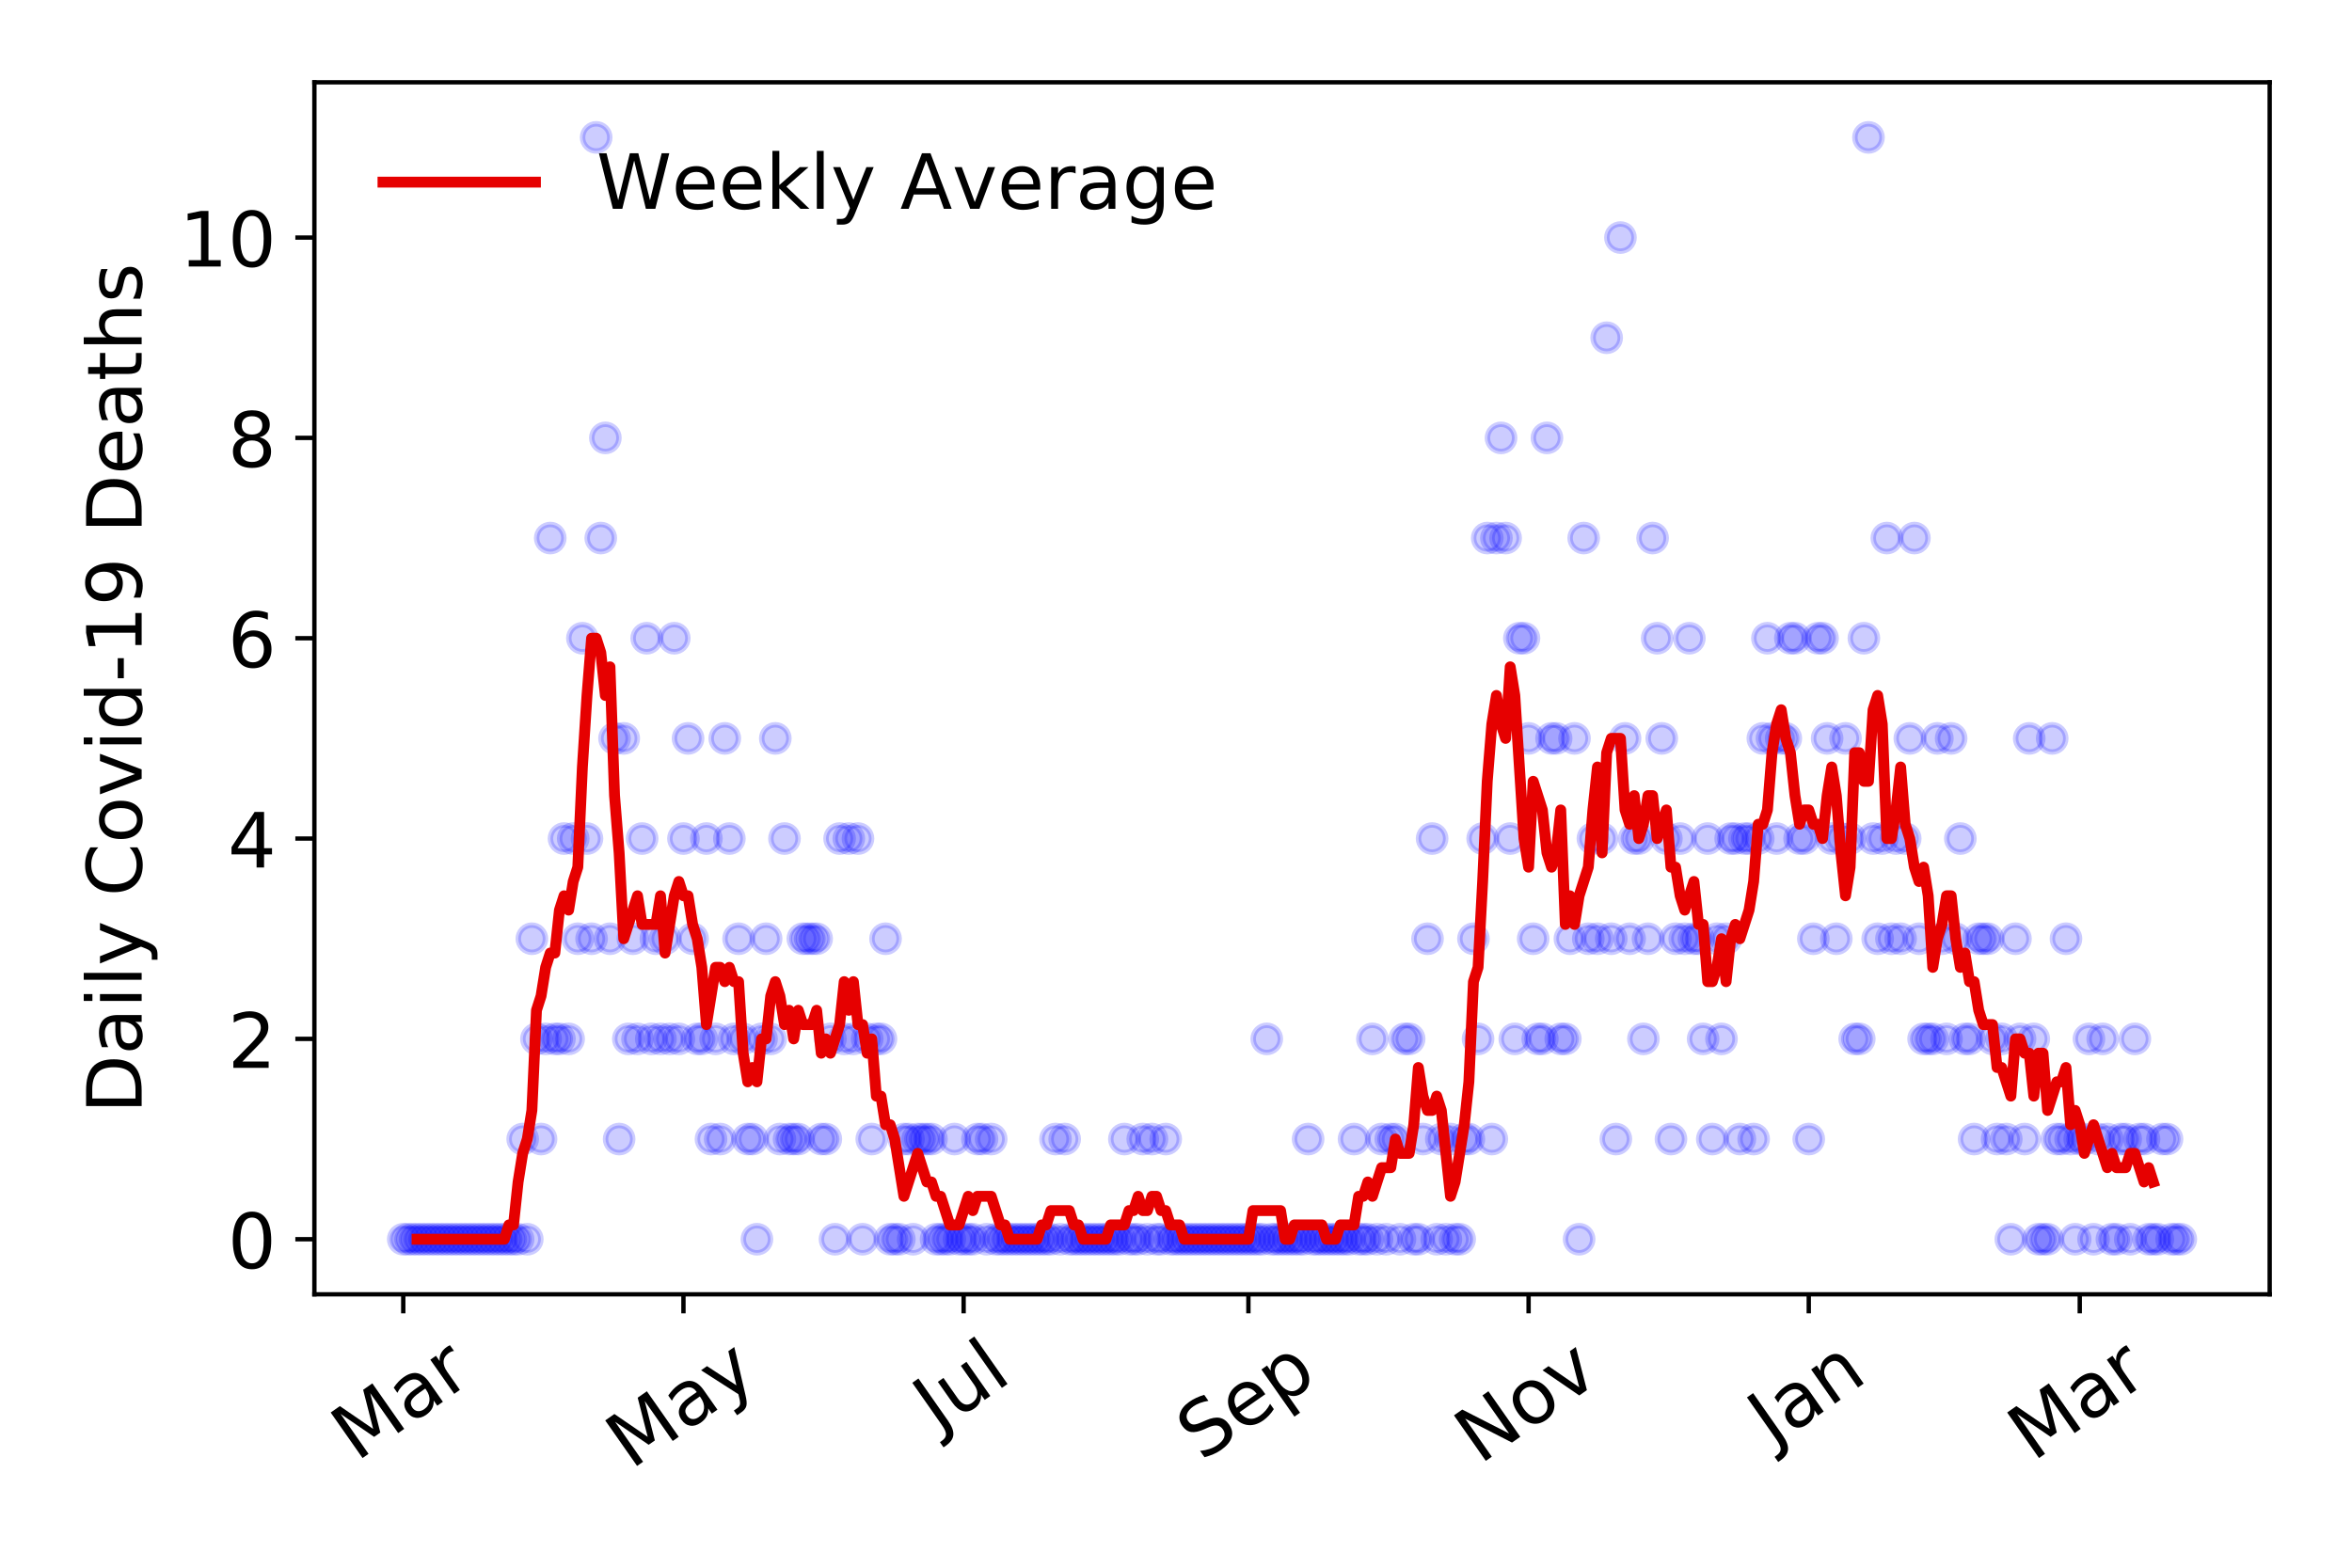 <?xml version="1.0" encoding="utf-8" standalone="no"?>
<!DOCTYPE svg PUBLIC "-//W3C//DTD SVG 1.1//EN"
  "http://www.w3.org/Graphics/SVG/1.1/DTD/svg11.dtd">
<!-- Created with matplotlib (https://matplotlib.org/) -->
<svg height="288pt" version="1.1" viewBox="0 0 432 288" width="432pt" xmlns="http://www.w3.org/2000/svg" xmlns:xlink="http://www.w3.org/1999/xlink">
 <defs>
  <style type="text/css">
*{stroke-linecap:butt;stroke-linejoin:round;}
  </style>
 </defs>
 <g id="figure_1">
  <g id="patch_1">
   <path d="M 0 288 
L 432 288 
L 432 0 
L 0 0 
z
" style="fill:#ffffff;"/>
  </g>
  <g id="axes_1">
   <g id="patch_2">
    <path d="M 57.745 237.778 
L 416.88 237.778 
L 416.88 15.12 
L 57.745 15.12 
z
" style="fill:#ffffff;"/>
   </g>
   <g id="matplotlib.axis_1">
    <g id="xtick_1">
     <g id="line2d_1">
      <defs>
       <path d="M 0 0 
L 0 3.5 
" id="mb63ab0021f" style="stroke:#000000;stroke-width:0.8;"/>
      </defs>
      <g>
       <use style="stroke:#000000;stroke-width:0.8;" x="74.069" xlink:href="#mb63ab0021f" y="237.778"/>
      </g>
     </g>
     <g id="text_1">
      <!-- Mar -->
      <defs>
       <path d="M 9.812 72.906 
L 24.516 72.906 
L 43.109 23.297 
L 61.812 72.906 
L 76.516 72.906 
L 76.516 0 
L 66.891 0 
L 66.891 64.016 
L 48.094 14.016 
L 38.188 14.016 
L 19.391 64.016 
L 19.391 0 
L 9.812 0 
z
" id="DejaVuSans-77"/>
       <path d="M 34.281 27.484 
Q 23.391 27.484 19.188 25 
Q 14.984 22.516 14.984 16.5 
Q 14.984 11.719 18.141 8.906 
Q 21.297 6.109 26.703 6.109 
Q 34.188 6.109 38.703 11.406 
Q 43.219 16.703 43.219 25.484 
L 43.219 27.484 
z
M 52.203 31.203 
L 52.203 0 
L 43.219 0 
L 43.219 8.297 
Q 40.141 3.328 35.547 0.953 
Q 30.953 -1.422 24.312 -1.422 
Q 15.922 -1.422 10.953 3.297 
Q 6 8.016 6 15.922 
Q 6 25.141 12.172 29.828 
Q 18.359 34.516 30.609 34.516 
L 43.219 34.516 
L 43.219 35.406 
Q 43.219 41.609 39.141 45 
Q 35.062 48.391 27.688 48.391 
Q 23 48.391 18.547 47.266 
Q 14.109 46.141 10.016 43.891 
L 10.016 52.203 
Q 14.938 54.109 19.578 55.047 
Q 24.219 56 28.609 56 
Q 40.484 56 46.344 49.844 
Q 52.203 43.703 52.203 31.203 
z
" id="DejaVuSans-97"/>
       <path d="M 41.109 46.297 
Q 39.594 47.172 37.812 47.578 
Q 36.031 48 33.891 48 
Q 26.266 48 22.188 43.047 
Q 18.109 38.094 18.109 28.812 
L 18.109 0 
L 9.078 0 
L 9.078 54.688 
L 18.109 54.688 
L 18.109 46.188 
Q 20.953 51.172 25.484 53.578 
Q 30.031 56 36.531 56 
Q 37.453 56 38.578 55.875 
Q 39.703 55.766 41.062 55.516 
z
" id="DejaVuSans-114"/>
      </defs>
      <g transform="translate(65.467 268.643)rotate(-35)scale(0.14 -0.14)">
       <use xlink:href="#DejaVuSans-77"/>
       <use x="86.279" xlink:href="#DejaVuSans-97"/>
       <use x="147.559" xlink:href="#DejaVuSans-114"/>
      </g>
     </g>
    </g>
    <g id="xtick_2">
     <g id="line2d_2">
      <g>
       <use style="stroke:#000000;stroke-width:0.8;" x="125.531" xlink:href="#mb63ab0021f" y="237.778"/>
      </g>
     </g>
     <g id="text_2">
      <!-- May -->
      <defs>
       <path d="M 32.172 -5.078 
Q 28.375 -14.844 24.75 -17.812 
Q 21.141 -20.797 15.094 -20.797 
L 7.906 -20.797 
L 7.906 -13.281 
L 13.188 -13.281 
Q 16.891 -13.281 18.938 -11.516 
Q 21 -9.766 23.484 -3.219 
L 25.094 0.875 
L 2.984 54.688 
L 12.5 54.688 
L 29.594 11.922 
L 46.688 54.688 
L 56.203 54.688 
z
" id="DejaVuSans-121"/>
      </defs>
      <g transform="translate(115.892 270.094)rotate(-35)scale(0.14 -0.14)">
       <use xlink:href="#DejaVuSans-77"/>
       <use x="86.279" xlink:href="#DejaVuSans-97"/>
       <use x="147.559" xlink:href="#DejaVuSans-121"/>
      </g>
     </g>
    </g>
    <g id="xtick_3">
     <g id="line2d_3">
      <g>
       <use style="stroke:#000000;stroke-width:0.8;" x="176.993" xlink:href="#mb63ab0021f" y="237.778"/>
      </g>
     </g>
     <g id="text_3">
      <!-- Jul -->
      <defs>
       <path d="M 9.812 72.906 
L 19.672 72.906 
L 19.672 5.078 
Q 19.672 -8.109 14.672 -14.062 
Q 9.672 -20.016 -1.422 -20.016 
L -5.172 -20.016 
L -5.172 -11.719 
L -2.094 -11.719 
Q 4.438 -11.719 7.125 -8.047 
Q 9.812 -4.391 9.812 5.078 
z
" id="DejaVuSans-74"/>
       <path d="M 8.5 21.578 
L 8.5 54.688 
L 17.484 54.688 
L 17.484 21.922 
Q 17.484 14.156 20.5 10.266 
Q 23.531 6.391 29.594 6.391 
Q 36.859 6.391 41.078 11.031 
Q 45.312 15.672 45.312 23.688 
L 45.312 54.688 
L 54.297 54.688 
L 54.297 0 
L 45.312 0 
L 45.312 8.406 
Q 42.047 3.422 37.719 1 
Q 33.406 -1.422 27.688 -1.422 
Q 18.266 -1.422 13.375 4.438 
Q 8.5 10.297 8.5 21.578 
z
M 31.109 56 
z
" id="DejaVuSans-117"/>
       <path d="M 9.422 75.984 
L 18.406 75.984 
L 18.406 0 
L 9.422 0 
z
" id="DejaVuSans-108"/>
      </defs>
      <g transform="translate(172.29 263.181)rotate(-35)scale(0.14 -0.14)">
       <use xlink:href="#DejaVuSans-74"/>
       <use x="29.492" xlink:href="#DejaVuSans-117"/>
       <use x="92.871" xlink:href="#DejaVuSans-108"/>
      </g>
     </g>
    </g>
    <g id="xtick_4">
     <g id="line2d_4">
      <g>
       <use style="stroke:#000000;stroke-width:0.8;" x="229.298" xlink:href="#mb63ab0021f" y="237.778"/>
      </g>
     </g>
     <g id="text_4">
      <!-- Sep -->
      <defs>
       <path d="M 53.516 70.516 
L 53.516 60.891 
Q 47.906 63.578 42.922 64.891 
Q 37.938 66.219 33.297 66.219 
Q 25.25 66.219 20.875 63.094 
Q 16.5 59.969 16.5 54.203 
Q 16.5 49.359 19.406 46.891 
Q 22.312 44.438 30.422 42.922 
L 36.375 41.703 
Q 47.406 39.594 52.656 34.297 
Q 57.906 29 57.906 20.125 
Q 57.906 9.516 50.797 4.047 
Q 43.703 -1.422 29.984 -1.422 
Q 24.812 -1.422 18.969 -0.25 
Q 13.141 0.922 6.891 3.219 
L 6.891 13.375 
Q 12.891 10.016 18.656 8.297 
Q 24.422 6.594 29.984 6.594 
Q 38.422 6.594 43.016 9.906 
Q 47.609 13.234 47.609 19.391 
Q 47.609 24.75 44.312 27.781 
Q 41.016 30.812 33.5 32.328 
L 27.484 33.5 
Q 16.453 35.688 11.516 40.375 
Q 6.594 45.062 6.594 53.422 
Q 6.594 63.094 13.406 68.656 
Q 20.219 74.219 32.172 74.219 
Q 37.312 74.219 42.625 73.281 
Q 47.953 72.359 53.516 70.516 
z
" id="DejaVuSans-83"/>
       <path d="M 56.203 29.594 
L 56.203 25.203 
L 14.891 25.203 
Q 15.484 15.922 20.484 11.062 
Q 25.484 6.203 34.422 6.203 
Q 39.594 6.203 44.453 7.469 
Q 49.312 8.734 54.109 11.281 
L 54.109 2.781 
Q 49.266 0.734 44.188 -0.344 
Q 39.109 -1.422 33.891 -1.422 
Q 20.797 -1.422 13.156 6.188 
Q 5.516 13.812 5.516 26.812 
Q 5.516 40.234 12.766 48.109 
Q 20.016 56 32.328 56 
Q 43.359 56 49.781 48.891 
Q 56.203 41.797 56.203 29.594 
z
M 47.219 32.234 
Q 47.125 39.594 43.094 43.984 
Q 39.062 48.391 32.422 48.391 
Q 24.906 48.391 20.391 44.141 
Q 15.875 39.891 15.188 32.172 
z
" id="DejaVuSans-101"/>
       <path d="M 18.109 8.203 
L 18.109 -20.797 
L 9.078 -20.797 
L 9.078 54.688 
L 18.109 54.688 
L 18.109 46.391 
Q 20.953 51.266 25.266 53.625 
Q 29.594 56 35.594 56 
Q 45.562 56 51.781 48.094 
Q 58.016 40.188 58.016 27.297 
Q 58.016 14.406 51.781 6.484 
Q 45.562 -1.422 35.594 -1.422 
Q 29.594 -1.422 25.266 0.953 
Q 20.953 3.328 18.109 8.203 
z
M 48.688 27.297 
Q 48.688 37.203 44.609 42.844 
Q 40.531 48.484 33.406 48.484 
Q 26.266 48.484 22.188 42.844 
Q 18.109 37.203 18.109 27.297 
Q 18.109 17.391 22.188 11.75 
Q 26.266 6.109 33.406 6.109 
Q 40.531 6.109 44.609 11.75 
Q 48.688 17.391 48.688 27.297 
z
" id="DejaVuSans-112"/>
      </defs>
      <g transform="translate(220.705 268.629)rotate(-35)scale(0.14 -0.14)">
       <use xlink:href="#DejaVuSans-83"/>
       <use x="63.477" xlink:href="#DejaVuSans-101"/>
       <use x="125" xlink:href="#DejaVuSans-112"/>
      </g>
     </g>
    </g>
    <g id="xtick_5">
     <g id="line2d_5">
      <g>
       <use style="stroke:#000000;stroke-width:0.8;" x="280.76" xlink:href="#mb63ab0021f" y="237.778"/>
      </g>
     </g>
     <g id="text_5">
      <!-- Nov -->
      <defs>
       <path d="M 9.812 72.906 
L 23.094 72.906 
L 55.422 11.922 
L 55.422 72.906 
L 64.984 72.906 
L 64.984 0 
L 51.703 0 
L 19.391 60.984 
L 19.391 0 
L 9.812 0 
z
" id="DejaVuSans-78"/>
       <path d="M 30.609 48.391 
Q 23.391 48.391 19.188 42.75 
Q 14.984 37.109 14.984 27.297 
Q 14.984 17.484 19.156 11.844 
Q 23.344 6.203 30.609 6.203 
Q 37.797 6.203 41.984 11.859 
Q 46.188 17.531 46.188 27.297 
Q 46.188 37.016 41.984 42.703 
Q 37.797 48.391 30.609 48.391 
z
M 30.609 56 
Q 42.328 56 49.016 48.375 
Q 55.719 40.766 55.719 27.297 
Q 55.719 13.875 49.016 6.219 
Q 42.328 -1.422 30.609 -1.422 
Q 18.844 -1.422 12.172 6.219 
Q 5.516 13.875 5.516 27.297 
Q 5.516 40.766 12.172 48.375 
Q 18.844 56 30.609 56 
z
" id="DejaVuSans-111"/>
       <path d="M 2.984 54.688 
L 12.5 54.688 
L 29.594 8.797 
L 46.688 54.688 
L 56.203 54.688 
L 35.688 0 
L 23.484 0 
z
" id="DejaVuSans-118"/>
      </defs>
      <g transform="translate(271.783 269.166)rotate(-35)scale(0.14 -0.14)">
       <use xlink:href="#DejaVuSans-78"/>
       <use x="74.805" xlink:href="#DejaVuSans-111"/>
       <use x="135.986" xlink:href="#DejaVuSans-118"/>
      </g>
     </g>
    </g>
    <g id="xtick_6">
     <g id="line2d_6">
      <g>
       <use style="stroke:#000000;stroke-width:0.8;" x="332.221" xlink:href="#mb63ab0021f" y="237.778"/>
      </g>
     </g>
     <g id="text_6">
      <!-- Jan -->
      <defs>
       <path d="M 54.891 33.016 
L 54.891 0 
L 45.906 0 
L 45.906 32.719 
Q 45.906 40.484 42.875 44.328 
Q 39.844 48.188 33.797 48.188 
Q 26.516 48.188 22.312 43.547 
Q 18.109 38.922 18.109 30.906 
L 18.109 0 
L 9.078 0 
L 9.078 54.688 
L 18.109 54.688 
L 18.109 46.188 
Q 21.344 51.125 25.703 53.562 
Q 30.078 56 35.797 56 
Q 45.219 56 50.047 50.172 
Q 54.891 44.344 54.891 33.016 
z
" id="DejaVuSans-110"/>
      </defs>
      <g transform="translate(325.598 265.871)rotate(-35)scale(0.14 -0.14)">
       <use xlink:href="#DejaVuSans-74"/>
       <use x="29.492" xlink:href="#DejaVuSans-97"/>
       <use x="90.771" xlink:href="#DejaVuSans-110"/>
      </g>
     </g>
    </g>
    <g id="xtick_7">
     <g id="line2d_7">
      <g>
       <use style="stroke:#000000;stroke-width:0.8;" x="381.996" xlink:href="#mb63ab0021f" y="237.778"/>
      </g>
     </g>
     <g id="text_7">
      <!-- Mar -->
      <g transform="translate(373.393 268.643)rotate(-35)scale(0.14 -0.14)">
       <use xlink:href="#DejaVuSans-77"/>
       <use x="86.279" xlink:href="#DejaVuSans-97"/>
       <use x="147.559" xlink:href="#DejaVuSans-114"/>
      </g>
     </g>
    </g>
   </g>
   <g id="matplotlib.axis_2">
    <g id="ytick_1">
     <g id="line2d_8">
      <defs>
       <path d="M 0 0 
L -3.5 0 
" id="m640f19d9cf" style="stroke:#000000;stroke-width:0.8;"/>
      </defs>
      <g>
       <use style="stroke:#000000;stroke-width:0.8;" x="57.745" xlink:href="#m640f19d9cf" y="227.657"/>
      </g>
     </g>
     <g id="text_8">
      <!-- 0 -->
      <defs>
       <path d="M 31.781 66.406 
Q 24.172 66.406 20.328 58.906 
Q 16.5 51.422 16.5 36.375 
Q 16.5 21.391 20.328 13.891 
Q 24.172 6.391 31.781 6.391 
Q 39.453 6.391 43.281 13.891 
Q 47.125 21.391 47.125 36.375 
Q 47.125 51.422 43.281 58.906 
Q 39.453 66.406 31.781 66.406 
z
M 31.781 74.219 
Q 44.047 74.219 50.516 64.516 
Q 56.984 54.828 56.984 36.375 
Q 56.984 17.969 50.516 8.266 
Q 44.047 -1.422 31.781 -1.422 
Q 19.531 -1.422 13.062 8.266 
Q 6.594 17.969 6.594 36.375 
Q 6.594 54.828 13.062 64.516 
Q 19.531 74.219 31.781 74.219 
z
" id="DejaVuSans-48"/>
      </defs>
      <g transform="translate(41.837 232.976)scale(0.14 -0.14)">
       <use xlink:href="#DejaVuSans-48"/>
      </g>
     </g>
    </g>
    <g id="ytick_2">
     <g id="line2d_9">
      <g>
       <use style="stroke:#000000;stroke-width:0.8;" x="57.745" xlink:href="#m640f19d9cf" y="190.854"/>
      </g>
     </g>
     <g id="text_9">
      <!-- 2 -->
      <defs>
       <path d="M 19.188 8.297 
L 53.609 8.297 
L 53.609 0 
L 7.328 0 
L 7.328 8.297 
Q 12.938 14.109 22.625 23.891 
Q 32.328 33.688 34.812 36.531 
Q 39.547 41.844 41.422 45.531 
Q 43.312 49.219 43.312 52.781 
Q 43.312 58.594 39.234 62.25 
Q 35.156 65.922 28.609 65.922 
Q 23.969 65.922 18.812 64.312 
Q 13.672 62.703 7.812 59.422 
L 7.812 69.391 
Q 13.766 71.781 18.938 73 
Q 24.125 74.219 28.422 74.219 
Q 39.75 74.219 46.484 68.547 
Q 53.219 62.891 53.219 53.422 
Q 53.219 48.922 51.531 44.891 
Q 49.859 40.875 45.406 35.406 
Q 44.188 33.984 37.641 27.219 
Q 31.109 20.453 19.188 8.297 
z
" id="DejaVuSans-50"/>
      </defs>
      <g transform="translate(41.837 196.173)scale(0.14 -0.14)">
       <use xlink:href="#DejaVuSans-50"/>
      </g>
     </g>
    </g>
    <g id="ytick_3">
     <g id="line2d_10">
      <g>
       <use style="stroke:#000000;stroke-width:0.8;" x="57.745" xlink:href="#m640f19d9cf" y="154.051"/>
      </g>
     </g>
     <g id="text_10">
      <!-- 4 -->
      <defs>
       <path d="M 37.797 64.312 
L 12.891 25.391 
L 37.797 25.391 
z
M 35.203 72.906 
L 47.609 72.906 
L 47.609 25.391 
L 58.016 25.391 
L 58.016 17.188 
L 47.609 17.188 
L 47.609 0 
L 37.797 0 
L 37.797 17.188 
L 4.891 17.188 
L 4.891 26.703 
z
" id="DejaVuSans-52"/>
      </defs>
      <g transform="translate(41.837 159.37)scale(0.14 -0.14)">
       <use xlink:href="#DejaVuSans-52"/>
      </g>
     </g>
    </g>
    <g id="ytick_4">
     <g id="line2d_11">
      <g>
       <use style="stroke:#000000;stroke-width:0.8;" x="57.745" xlink:href="#m640f19d9cf" y="117.248"/>
      </g>
     </g>
     <g id="text_11">
      <!-- 6 -->
      <defs>
       <path d="M 33.016 40.375 
Q 26.375 40.375 22.484 35.828 
Q 18.609 31.297 18.609 23.391 
Q 18.609 15.531 22.484 10.953 
Q 26.375 6.391 33.016 6.391 
Q 39.656 6.391 43.531 10.953 
Q 47.406 15.531 47.406 23.391 
Q 47.406 31.297 43.531 35.828 
Q 39.656 40.375 33.016 40.375 
z
M 52.594 71.297 
L 52.594 62.312 
Q 48.875 64.062 45.094 64.984 
Q 41.312 65.922 37.594 65.922 
Q 27.828 65.922 22.672 59.328 
Q 17.531 52.734 16.797 39.406 
Q 19.672 43.656 24.016 45.922 
Q 28.375 48.188 33.594 48.188 
Q 44.578 48.188 50.953 41.516 
Q 57.328 34.859 57.328 23.391 
Q 57.328 12.156 50.688 5.359 
Q 44.047 -1.422 33.016 -1.422 
Q 20.359 -1.422 13.672 8.266 
Q 6.984 17.969 6.984 36.375 
Q 6.984 53.656 15.188 63.938 
Q 23.391 74.219 37.203 74.219 
Q 40.922 74.219 44.703 73.484 
Q 48.484 72.75 52.594 71.297 
z
" id="DejaVuSans-54"/>
      </defs>
      <g transform="translate(41.837 122.567)scale(0.14 -0.14)">
       <use xlink:href="#DejaVuSans-54"/>
      </g>
     </g>
    </g>
    <g id="ytick_5">
     <g id="line2d_12">
      <g>
       <use style="stroke:#000000;stroke-width:0.8;" x="57.745" xlink:href="#m640f19d9cf" y="80.445"/>
      </g>
     </g>
     <g id="text_12">
      <!-- 8 -->
      <defs>
       <path d="M 31.781 34.625 
Q 24.75 34.625 20.719 30.859 
Q 16.703 27.094 16.703 20.516 
Q 16.703 13.922 20.719 10.156 
Q 24.75 6.391 31.781 6.391 
Q 38.812 6.391 42.859 10.172 
Q 46.922 13.969 46.922 20.516 
Q 46.922 27.094 42.891 30.859 
Q 38.875 34.625 31.781 34.625 
z
M 21.922 38.812 
Q 15.578 40.375 12.031 44.719 
Q 8.5 49.078 8.5 55.328 
Q 8.5 64.062 14.719 69.141 
Q 20.953 74.219 31.781 74.219 
Q 42.672 74.219 48.875 69.141 
Q 55.078 64.062 55.078 55.328 
Q 55.078 49.078 51.531 44.719 
Q 48 40.375 41.703 38.812 
Q 48.828 37.156 52.797 32.312 
Q 56.781 27.484 56.781 20.516 
Q 56.781 9.906 50.312 4.234 
Q 43.844 -1.422 31.781 -1.422 
Q 19.734 -1.422 13.25 4.234 
Q 6.781 9.906 6.781 20.516 
Q 6.781 27.484 10.781 32.312 
Q 14.797 37.156 21.922 38.812 
z
M 18.312 54.391 
Q 18.312 48.734 21.844 45.562 
Q 25.391 42.391 31.781 42.391 
Q 38.141 42.391 41.719 45.562 
Q 45.312 48.734 45.312 54.391 
Q 45.312 60.062 41.719 63.234 
Q 38.141 66.406 31.781 66.406 
Q 25.391 66.406 21.844 63.234 
Q 18.312 60.062 18.312 54.391 
z
" id="DejaVuSans-56"/>
      </defs>
      <g transform="translate(41.837 85.764)scale(0.14 -0.14)">
       <use xlink:href="#DejaVuSans-56"/>
      </g>
     </g>
    </g>
    <g id="ytick_6">
     <g id="line2d_13">
      <g>
       <use style="stroke:#000000;stroke-width:0.8;" x="57.745" xlink:href="#m640f19d9cf" y="43.642"/>
      </g>
     </g>
     <g id="text_13">
      <!-- 10 -->
      <defs>
       <path d="M 12.406 8.297 
L 28.516 8.297 
L 28.516 63.922 
L 10.984 60.406 
L 10.984 69.391 
L 28.422 72.906 
L 38.281 72.906 
L 38.281 8.297 
L 54.391 8.297 
L 54.391 0 
L 12.406 0 
z
" id="DejaVuSans-49"/>
      </defs>
      <g transform="translate(32.93 48.961)scale(0.14 -0.14)">
       <use xlink:href="#DejaVuSans-49"/>
       <use x="63.623" xlink:href="#DejaVuSans-48"/>
      </g>
     </g>
    </g>
    <g id="text_14">
     <!-- Daily Covid-19 Deaths -->
     <defs>
      <path d="M 19.672 64.797 
L 19.672 8.109 
L 31.594 8.109 
Q 46.688 8.109 53.688 14.938 
Q 60.688 21.781 60.688 36.531 
Q 60.688 51.172 53.688 57.984 
Q 46.688 64.797 31.594 64.797 
z
M 9.812 72.906 
L 30.078 72.906 
Q 51.266 72.906 61.172 64.094 
Q 71.094 55.281 71.094 36.531 
Q 71.094 17.672 61.125 8.828 
Q 51.172 0 30.078 0 
L 9.812 0 
z
" id="DejaVuSans-68"/>
      <path d="M 9.422 54.688 
L 18.406 54.688 
L 18.406 0 
L 9.422 0 
z
M 9.422 75.984 
L 18.406 75.984 
L 18.406 64.594 
L 9.422 64.594 
z
" id="DejaVuSans-105"/>
      <path id="DejaVuSans-32"/>
      <path d="M 64.406 67.281 
L 64.406 56.891 
Q 59.422 61.531 53.781 63.812 
Q 48.141 66.109 41.797 66.109 
Q 29.297 66.109 22.656 58.469 
Q 16.016 50.828 16.016 36.375 
Q 16.016 21.969 22.656 14.328 
Q 29.297 6.688 41.797 6.688 
Q 48.141 6.688 53.781 8.984 
Q 59.422 11.281 64.406 15.922 
L 64.406 5.609 
Q 59.234 2.094 53.438 0.328 
Q 47.656 -1.422 41.219 -1.422 
Q 24.656 -1.422 15.125 8.703 
Q 5.609 18.844 5.609 36.375 
Q 5.609 53.953 15.125 64.078 
Q 24.656 74.219 41.219 74.219 
Q 47.75 74.219 53.531 72.484 
Q 59.328 70.75 64.406 67.281 
z
" id="DejaVuSans-67"/>
      <path d="M 45.406 46.391 
L 45.406 75.984 
L 54.391 75.984 
L 54.391 0 
L 45.406 0 
L 45.406 8.203 
Q 42.578 3.328 38.25 0.953 
Q 33.938 -1.422 27.875 -1.422 
Q 17.969 -1.422 11.734 6.484 
Q 5.516 14.406 5.516 27.297 
Q 5.516 40.188 11.734 48.094 
Q 17.969 56 27.875 56 
Q 33.938 56 38.25 53.625 
Q 42.578 51.266 45.406 46.391 
z
M 14.797 27.297 
Q 14.797 17.391 18.875 11.75 
Q 22.953 6.109 30.078 6.109 
Q 37.203 6.109 41.297 11.75 
Q 45.406 17.391 45.406 27.297 
Q 45.406 37.203 41.297 42.844 
Q 37.203 48.484 30.078 48.484 
Q 22.953 48.484 18.875 42.844 
Q 14.797 37.203 14.797 27.297 
z
" id="DejaVuSans-100"/>
      <path d="M 4.891 31.391 
L 31.203 31.391 
L 31.203 23.391 
L 4.891 23.391 
z
" id="DejaVuSans-45"/>
      <path d="M 10.984 1.516 
L 10.984 10.5 
Q 14.703 8.734 18.5 7.812 
Q 22.312 6.891 25.984 6.891 
Q 35.75 6.891 40.891 13.453 
Q 46.047 20.016 46.781 33.406 
Q 43.953 29.203 39.594 26.953 
Q 35.25 24.703 29.984 24.703 
Q 19.047 24.703 12.672 31.312 
Q 6.297 37.938 6.297 49.422 
Q 6.297 60.641 12.938 67.422 
Q 19.578 74.219 30.609 74.219 
Q 43.266 74.219 49.922 64.516 
Q 56.594 54.828 56.594 36.375 
Q 56.594 19.141 48.406 8.859 
Q 40.234 -1.422 26.422 -1.422 
Q 22.703 -1.422 18.891 -0.688 
Q 15.094 0.047 10.984 1.516 
z
M 30.609 32.422 
Q 37.25 32.422 41.125 36.953 
Q 45.016 41.5 45.016 49.422 
Q 45.016 57.281 41.125 61.844 
Q 37.25 66.406 30.609 66.406 
Q 23.969 66.406 20.094 61.844 
Q 16.219 57.281 16.219 49.422 
Q 16.219 41.5 20.094 36.953 
Q 23.969 32.422 30.609 32.422 
z
" id="DejaVuSans-57"/>
      <path d="M 18.312 70.219 
L 18.312 54.688 
L 36.812 54.688 
L 36.812 47.703 
L 18.312 47.703 
L 18.312 18.016 
Q 18.312 11.328 20.141 9.422 
Q 21.969 7.516 27.594 7.516 
L 36.812 7.516 
L 36.812 0 
L 27.594 0 
Q 17.188 0 13.234 3.875 
Q 9.281 7.766 9.281 18.016 
L 9.281 47.703 
L 2.688 47.703 
L 2.688 54.688 
L 9.281 54.688 
L 9.281 70.219 
z
" id="DejaVuSans-116"/>
      <path d="M 54.891 33.016 
L 54.891 0 
L 45.906 0 
L 45.906 32.719 
Q 45.906 40.484 42.875 44.328 
Q 39.844 48.188 33.797 48.188 
Q 26.516 48.188 22.312 43.547 
Q 18.109 38.922 18.109 30.906 
L 18.109 0 
L 9.078 0 
L 9.078 75.984 
L 18.109 75.984 
L 18.109 46.188 
Q 21.344 51.125 25.703 53.562 
Q 30.078 56 35.797 56 
Q 45.219 56 50.047 50.172 
Q 54.891 44.344 54.891 33.016 
z
" id="DejaVuSans-104"/>
      <path d="M 44.281 53.078 
L 44.281 44.578 
Q 40.484 46.531 36.375 47.5 
Q 32.281 48.484 27.875 48.484 
Q 21.188 48.484 17.844 46.438 
Q 14.5 44.391 14.5 40.281 
Q 14.5 37.156 16.891 35.375 
Q 19.281 33.594 26.516 31.984 
L 29.594 31.297 
Q 39.156 29.25 43.188 25.516 
Q 47.219 21.781 47.219 15.094 
Q 47.219 7.469 41.188 3.016 
Q 35.156 -1.422 24.609 -1.422 
Q 20.219 -1.422 15.453 -0.562 
Q 10.688 0.297 5.422 2 
L 5.422 11.281 
Q 10.406 8.688 15.234 7.391 
Q 20.062 6.109 24.812 6.109 
Q 31.156 6.109 34.562 8.281 
Q 37.984 10.453 37.984 14.406 
Q 37.984 18.062 35.516 20.016 
Q 33.062 21.969 24.703 23.781 
L 21.578 24.516 
Q 13.234 26.266 9.516 29.906 
Q 5.812 33.547 5.812 39.891 
Q 5.812 47.609 11.281 51.797 
Q 16.75 56 26.812 56 
Q 31.781 56 36.172 55.266 
Q 40.578 54.547 44.281 53.078 
z
" id="DejaVuSans-115"/>
     </defs>
     <g transform="translate(26.018 204.56)rotate(-90)scale(0.14 -0.14)">
      <use xlink:href="#DejaVuSans-68"/>
      <use x="77.002" xlink:href="#DejaVuSans-97"/>
      <use x="138.281" xlink:href="#DejaVuSans-105"/>
      <use x="166.064" xlink:href="#DejaVuSans-108"/>
      <use x="193.848" xlink:href="#DejaVuSans-121"/>
      <use x="253.027" xlink:href="#DejaVuSans-32"/>
      <use x="284.814" xlink:href="#DejaVuSans-67"/>
      <use x="354.639" xlink:href="#DejaVuSans-111"/>
      <use x="415.82" xlink:href="#DejaVuSans-118"/>
      <use x="475" xlink:href="#DejaVuSans-105"/>
      <use x="502.783" xlink:href="#DejaVuSans-100"/>
      <use x="566.26" xlink:href="#DejaVuSans-45"/>
      <use x="602.344" xlink:href="#DejaVuSans-49"/>
      <use x="665.967" xlink:href="#DejaVuSans-57"/>
      <use x="729.59" xlink:href="#DejaVuSans-32"/>
      <use x="761.377" xlink:href="#DejaVuSans-68"/>
      <use x="838.379" xlink:href="#DejaVuSans-101"/>
      <use x="899.902" xlink:href="#DejaVuSans-97"/>
      <use x="961.182" xlink:href="#DejaVuSans-116"/>
      <use x="1000.391" xlink:href="#DejaVuSans-104"/>
      <use x="1063.77" xlink:href="#DejaVuSans-115"/>
     </g>
    </g>
   </g>
   <g id="line2d_14">
    <defs>
     <path d="M 0 2.5 
C 0.663 2.5 1.299 2.237 1.768 1.768 
C 2.237 1.299 2.5 0.663 2.5 0 
C 2.5 -0.663 2.237 -1.299 1.768 -1.768 
C 1.299 -2.237 0.663 -2.5 0 -2.5 
C -0.663 -2.5 -1.299 -2.237 -1.768 -1.768 
C -2.237 -1.299 -2.5 -0.663 -2.5 0 
C -2.5 0.663 -2.237 1.299 -1.768 1.768 
C -1.299 2.237 -0.663 2.5 0 2.5 
z
" id="m5a734e3c9f" style="stroke:#0000ff;stroke-opacity:0.2;"/>
    </defs>
    <g clip-path="url(#p09ea67dc7d)">
     <use style="fill:#0000ff;fill-opacity:0.2;stroke:#0000ff;stroke-opacity:0.2;" x="74.069" xlink:href="#m5a734e3c9f" y="227.657"/>
     <use style="fill:#0000ff;fill-opacity:0.2;stroke:#0000ff;stroke-opacity:0.2;" x="74.913" xlink:href="#m5a734e3c9f" y="227.657"/>
     <use style="fill:#0000ff;fill-opacity:0.2;stroke:#0000ff;stroke-opacity:0.2;" x="75.757" xlink:href="#m5a734e3c9f" y="227.657"/>
     <use style="fill:#0000ff;fill-opacity:0.2;stroke:#0000ff;stroke-opacity:0.2;" x="76.6" xlink:href="#m5a734e3c9f" y="227.657"/>
     <use style="fill:#0000ff;fill-opacity:0.2;stroke:#0000ff;stroke-opacity:0.2;" x="77.444" xlink:href="#m5a734e3c9f" y="227.657"/>
     <use style="fill:#0000ff;fill-opacity:0.2;stroke:#0000ff;stroke-opacity:0.2;" x="78.287" xlink:href="#m5a734e3c9f" y="227.657"/>
     <use style="fill:#0000ff;fill-opacity:0.2;stroke:#0000ff;stroke-opacity:0.2;" x="79.131" xlink:href="#m5a734e3c9f" y="227.657"/>
     <use style="fill:#0000ff;fill-opacity:0.2;stroke:#0000ff;stroke-opacity:0.2;" x="79.975" xlink:href="#m5a734e3c9f" y="227.657"/>
     <use style="fill:#0000ff;fill-opacity:0.2;stroke:#0000ff;stroke-opacity:0.2;" x="80.818" xlink:href="#m5a734e3c9f" y="227.657"/>
     <use style="fill:#0000ff;fill-opacity:0.2;stroke:#0000ff;stroke-opacity:0.2;" x="81.662" xlink:href="#m5a734e3c9f" y="227.657"/>
     <use style="fill:#0000ff;fill-opacity:0.2;stroke:#0000ff;stroke-opacity:0.2;" x="82.506" xlink:href="#m5a734e3c9f" y="227.657"/>
     <use style="fill:#0000ff;fill-opacity:0.2;stroke:#0000ff;stroke-opacity:0.2;" x="83.349" xlink:href="#m5a734e3c9f" y="227.657"/>
     <use style="fill:#0000ff;fill-opacity:0.2;stroke:#0000ff;stroke-opacity:0.2;" x="84.193" xlink:href="#m5a734e3c9f" y="227.657"/>
     <use style="fill:#0000ff;fill-opacity:0.2;stroke:#0000ff;stroke-opacity:0.2;" x="85.037" xlink:href="#m5a734e3c9f" y="227.657"/>
     <use style="fill:#0000ff;fill-opacity:0.2;stroke:#0000ff;stroke-opacity:0.2;" x="85.88" xlink:href="#m5a734e3c9f" y="227.657"/>
     <use style="fill:#0000ff;fill-opacity:0.2;stroke:#0000ff;stroke-opacity:0.2;" x="86.724" xlink:href="#m5a734e3c9f" y="227.657"/>
     <use style="fill:#0000ff;fill-opacity:0.2;stroke:#0000ff;stroke-opacity:0.2;" x="87.567" xlink:href="#m5a734e3c9f" y="227.657"/>
     <use style="fill:#0000ff;fill-opacity:0.2;stroke:#0000ff;stroke-opacity:0.2;" x="88.411" xlink:href="#m5a734e3c9f" y="227.657"/>
     <use style="fill:#0000ff;fill-opacity:0.2;stroke:#0000ff;stroke-opacity:0.2;" x="89.255" xlink:href="#m5a734e3c9f" y="227.657"/>
     <use style="fill:#0000ff;fill-opacity:0.2;stroke:#0000ff;stroke-opacity:0.2;" x="90.098" xlink:href="#m5a734e3c9f" y="227.657"/>
     <use style="fill:#0000ff;fill-opacity:0.2;stroke:#0000ff;stroke-opacity:0.2;" x="90.942" xlink:href="#m5a734e3c9f" y="227.657"/>
     <use style="fill:#0000ff;fill-opacity:0.2;stroke:#0000ff;stroke-opacity:0.2;" x="91.786" xlink:href="#m5a734e3c9f" y="227.657"/>
     <use style="fill:#0000ff;fill-opacity:0.2;stroke:#0000ff;stroke-opacity:0.2;" x="92.629" xlink:href="#m5a734e3c9f" y="227.657"/>
     <use style="fill:#0000ff;fill-opacity:0.2;stroke:#0000ff;stroke-opacity:0.2;" x="93.473" xlink:href="#m5a734e3c9f" y="227.657"/>
     <use style="fill:#0000ff;fill-opacity:0.2;stroke:#0000ff;stroke-opacity:0.2;" x="94.317" xlink:href="#m5a734e3c9f" y="227.657"/>
     <use style="fill:#0000ff;fill-opacity:0.2;stroke:#0000ff;stroke-opacity:0.2;" x="95.16" xlink:href="#m5a734e3c9f" y="227.657"/>
     <use style="fill:#0000ff;fill-opacity:0.2;stroke:#0000ff;stroke-opacity:0.2;" x="96.004" xlink:href="#m5a734e3c9f" y="209.256"/>
     <use style="fill:#0000ff;fill-opacity:0.2;stroke:#0000ff;stroke-opacity:0.2;" x="96.847" xlink:href="#m5a734e3c9f" y="227.657"/>
     <use style="fill:#0000ff;fill-opacity:0.2;stroke:#0000ff;stroke-opacity:0.2;" x="97.691" xlink:href="#m5a734e3c9f" y="172.453"/>
     <use style="fill:#0000ff;fill-opacity:0.2;stroke:#0000ff;stroke-opacity:0.2;" x="98.535" xlink:href="#m5a734e3c9f" y="190.854"/>
     <use style="fill:#0000ff;fill-opacity:0.2;stroke:#0000ff;stroke-opacity:0.2;" x="99.378" xlink:href="#m5a734e3c9f" y="209.256"/>
     <use style="fill:#0000ff;fill-opacity:0.2;stroke:#0000ff;stroke-opacity:0.2;" x="100.222" xlink:href="#m5a734e3c9f" y="190.854"/>
     <use style="fill:#0000ff;fill-opacity:0.2;stroke:#0000ff;stroke-opacity:0.2;" x="101.066" xlink:href="#m5a734e3c9f" y="98.847"/>
     <use style="fill:#0000ff;fill-opacity:0.2;stroke:#0000ff;stroke-opacity:0.2;" x="101.909" xlink:href="#m5a734e3c9f" y="190.854"/>
     <use style="fill:#0000ff;fill-opacity:0.2;stroke:#0000ff;stroke-opacity:0.2;" x="102.753" xlink:href="#m5a734e3c9f" y="190.854"/>
     <use style="fill:#0000ff;fill-opacity:0.2;stroke:#0000ff;stroke-opacity:0.2;" x="103.597" xlink:href="#m5a734e3c9f" y="154.051"/>
     <use style="fill:#0000ff;fill-opacity:0.2;stroke:#0000ff;stroke-opacity:0.2;" x="104.44" xlink:href="#m5a734e3c9f" y="190.854"/>
     <use style="fill:#0000ff;fill-opacity:0.2;stroke:#0000ff;stroke-opacity:0.2;" x="105.284" xlink:href="#m5a734e3c9f" y="154.051"/>
     <use style="fill:#0000ff;fill-opacity:0.2;stroke:#0000ff;stroke-opacity:0.2;" x="106.127" xlink:href="#m5a734e3c9f" y="172.453"/>
     <use style="fill:#0000ff;fill-opacity:0.2;stroke:#0000ff;stroke-opacity:0.2;" x="106.971" xlink:href="#m5a734e3c9f" y="117.248"/>
     <use style="fill:#0000ff;fill-opacity:0.2;stroke:#0000ff;stroke-opacity:0.2;" x="107.815" xlink:href="#m5a734e3c9f" y="154.051"/>
     <use style="fill:#0000ff;fill-opacity:0.2;stroke:#0000ff;stroke-opacity:0.2;" x="108.658" xlink:href="#m5a734e3c9f" y="172.453"/>
     <use style="fill:#0000ff;fill-opacity:0.2;stroke:#0000ff;stroke-opacity:0.2;" x="109.502" xlink:href="#m5a734e3c9f" y="25.241"/>
     <use style="fill:#0000ff;fill-opacity:0.2;stroke:#0000ff;stroke-opacity:0.2;" x="110.346" xlink:href="#m5a734e3c9f" y="98.847"/>
     <use style="fill:#0000ff;fill-opacity:0.2;stroke:#0000ff;stroke-opacity:0.2;" x="111.189" xlink:href="#m5a734e3c9f" y="80.445"/>
     <use style="fill:#0000ff;fill-opacity:0.2;stroke:#0000ff;stroke-opacity:0.2;" x="112.033" xlink:href="#m5a734e3c9f" y="172.453"/>
     <use style="fill:#0000ff;fill-opacity:0.2;stroke:#0000ff;stroke-opacity:0.2;" x="112.876" xlink:href="#m5a734e3c9f" y="135.65"/>
     <use style="fill:#0000ff;fill-opacity:0.2;stroke:#0000ff;stroke-opacity:0.2;" x="113.72" xlink:href="#m5a734e3c9f" y="209.256"/>
     <use style="fill:#0000ff;fill-opacity:0.2;stroke:#0000ff;stroke-opacity:0.2;" x="114.564" xlink:href="#m5a734e3c9f" y="135.65"/>
     <use style="fill:#0000ff;fill-opacity:0.2;stroke:#0000ff;stroke-opacity:0.2;" x="115.407" xlink:href="#m5a734e3c9f" y="190.854"/>
     <use style="fill:#0000ff;fill-opacity:0.2;stroke:#0000ff;stroke-opacity:0.2;" x="116.251" xlink:href="#m5a734e3c9f" y="172.453"/>
     <use style="fill:#0000ff;fill-opacity:0.2;stroke:#0000ff;stroke-opacity:0.2;" x="117.095" xlink:href="#m5a734e3c9f" y="190.854"/>
     <use style="fill:#0000ff;fill-opacity:0.2;stroke:#0000ff;stroke-opacity:0.2;" x="117.938" xlink:href="#m5a734e3c9f" y="154.051"/>
     <use style="fill:#0000ff;fill-opacity:0.2;stroke:#0000ff;stroke-opacity:0.2;" x="118.782" xlink:href="#m5a734e3c9f" y="117.248"/>
     <use style="fill:#0000ff;fill-opacity:0.2;stroke:#0000ff;stroke-opacity:0.2;" x="119.626" xlink:href="#m5a734e3c9f" y="190.854"/>
     <use style="fill:#0000ff;fill-opacity:0.2;stroke:#0000ff;stroke-opacity:0.2;" x="120.469" xlink:href="#m5a734e3c9f" y="172.453"/>
     <use style="fill:#0000ff;fill-opacity:0.2;stroke:#0000ff;stroke-opacity:0.2;" x="121.313" xlink:href="#m5a734e3c9f" y="190.854"/>
     <use style="fill:#0000ff;fill-opacity:0.2;stroke:#0000ff;stroke-opacity:0.2;" x="122.156" xlink:href="#m5a734e3c9f" y="172.453"/>
     <use style="fill:#0000ff;fill-opacity:0.2;stroke:#0000ff;stroke-opacity:0.2;" x="123" xlink:href="#m5a734e3c9f" y="190.854"/>
     <use style="fill:#0000ff;fill-opacity:0.2;stroke:#0000ff;stroke-opacity:0.2;" x="123.844" xlink:href="#m5a734e3c9f" y="117.248"/>
     <use style="fill:#0000ff;fill-opacity:0.2;stroke:#0000ff;stroke-opacity:0.2;" x="124.687" xlink:href="#m5a734e3c9f" y="190.854"/>
     <use style="fill:#0000ff;fill-opacity:0.2;stroke:#0000ff;stroke-opacity:0.2;" x="125.531" xlink:href="#m5a734e3c9f" y="154.051"/>
     <use style="fill:#0000ff;fill-opacity:0.2;stroke:#0000ff;stroke-opacity:0.2;" x="126.375" xlink:href="#m5a734e3c9f" y="135.65"/>
     <use style="fill:#0000ff;fill-opacity:0.2;stroke:#0000ff;stroke-opacity:0.2;" x="127.218" xlink:href="#m5a734e3c9f" y="172.453"/>
     <use style="fill:#0000ff;fill-opacity:0.2;stroke:#0000ff;stroke-opacity:0.2;" x="128.062" xlink:href="#m5a734e3c9f" y="190.854"/>
     <use style="fill:#0000ff;fill-opacity:0.2;stroke:#0000ff;stroke-opacity:0.2;" x="128.906" xlink:href="#m5a734e3c9f" y="190.854"/>
     <use style="fill:#0000ff;fill-opacity:0.2;stroke:#0000ff;stroke-opacity:0.2;" x="129.749" xlink:href="#m5a734e3c9f" y="154.051"/>
     <use style="fill:#0000ff;fill-opacity:0.2;stroke:#0000ff;stroke-opacity:0.2;" x="130.593" xlink:href="#m5a734e3c9f" y="209.256"/>
     <use style="fill:#0000ff;fill-opacity:0.2;stroke:#0000ff;stroke-opacity:0.2;" x="131.436" xlink:href="#m5a734e3c9f" y="190.854"/>
     <use style="fill:#0000ff;fill-opacity:0.2;stroke:#0000ff;stroke-opacity:0.2;" x="132.28" xlink:href="#m5a734e3c9f" y="209.256"/>
     <use style="fill:#0000ff;fill-opacity:0.2;stroke:#0000ff;stroke-opacity:0.2;" x="133.124" xlink:href="#m5a734e3c9f" y="135.65"/>
     <use style="fill:#0000ff;fill-opacity:0.2;stroke:#0000ff;stroke-opacity:0.2;" x="133.967" xlink:href="#m5a734e3c9f" y="154.051"/>
     <use style="fill:#0000ff;fill-opacity:0.2;stroke:#0000ff;stroke-opacity:0.2;" x="134.811" xlink:href="#m5a734e3c9f" y="190.854"/>
     <use style="fill:#0000ff;fill-opacity:0.2;stroke:#0000ff;stroke-opacity:0.2;" x="135.655" xlink:href="#m5a734e3c9f" y="172.453"/>
     <use style="fill:#0000ff;fill-opacity:0.2;stroke:#0000ff;stroke-opacity:0.2;" x="136.498" xlink:href="#m5a734e3c9f" y="190.854"/>
     <use style="fill:#0000ff;fill-opacity:0.2;stroke:#0000ff;stroke-opacity:0.2;" x="137.342" xlink:href="#m5a734e3c9f" y="209.256"/>
     <use style="fill:#0000ff;fill-opacity:0.2;stroke:#0000ff;stroke-opacity:0.2;" x="138.186" xlink:href="#m5a734e3c9f" y="209.256"/>
     <use style="fill:#0000ff;fill-opacity:0.2;stroke:#0000ff;stroke-opacity:0.2;" x="139.029" xlink:href="#m5a734e3c9f" y="227.657"/>
     <use style="fill:#0000ff;fill-opacity:0.2;stroke:#0000ff;stroke-opacity:0.2;" x="139.873" xlink:href="#m5a734e3c9f" y="190.854"/>
     <use style="fill:#0000ff;fill-opacity:0.2;stroke:#0000ff;stroke-opacity:0.2;" x="140.716" xlink:href="#m5a734e3c9f" y="172.453"/>
     <use style="fill:#0000ff;fill-opacity:0.2;stroke:#0000ff;stroke-opacity:0.2;" x="141.56" xlink:href="#m5a734e3c9f" y="190.854"/>
     <use style="fill:#0000ff;fill-opacity:0.2;stroke:#0000ff;stroke-opacity:0.2;" x="142.404" xlink:href="#m5a734e3c9f" y="135.65"/>
     <use style="fill:#0000ff;fill-opacity:0.2;stroke:#0000ff;stroke-opacity:0.2;" x="143.247" xlink:href="#m5a734e3c9f" y="209.256"/>
     <use style="fill:#0000ff;fill-opacity:0.2;stroke:#0000ff;stroke-opacity:0.2;" x="144.091" xlink:href="#m5a734e3c9f" y="154.051"/>
     <use style="fill:#0000ff;fill-opacity:0.2;stroke:#0000ff;stroke-opacity:0.2;" x="144.935" xlink:href="#m5a734e3c9f" y="209.256"/>
     <use style="fill:#0000ff;fill-opacity:0.2;stroke:#0000ff;stroke-opacity:0.2;" x="145.778" xlink:href="#m5a734e3c9f" y="209.256"/>
     <use style="fill:#0000ff;fill-opacity:0.2;stroke:#0000ff;stroke-opacity:0.2;" x="146.622" xlink:href="#m5a734e3c9f" y="209.256"/>
     <use style="fill:#0000ff;fill-opacity:0.2;stroke:#0000ff;stroke-opacity:0.2;" x="147.465" xlink:href="#m5a734e3c9f" y="172.453"/>
     <use style="fill:#0000ff;fill-opacity:0.2;stroke:#0000ff;stroke-opacity:0.2;" x="148.309" xlink:href="#m5a734e3c9f" y="172.453"/>
     <use style="fill:#0000ff;fill-opacity:0.2;stroke:#0000ff;stroke-opacity:0.2;" x="149.153" xlink:href="#m5a734e3c9f" y="172.453"/>
     <use style="fill:#0000ff;fill-opacity:0.2;stroke:#0000ff;stroke-opacity:0.2;" x="149.996" xlink:href="#m5a734e3c9f" y="172.453"/>
     <use style="fill:#0000ff;fill-opacity:0.2;stroke:#0000ff;stroke-opacity:0.2;" x="150.84" xlink:href="#m5a734e3c9f" y="209.256"/>
     <use style="fill:#0000ff;fill-opacity:0.2;stroke:#0000ff;stroke-opacity:0.2;" x="151.684" xlink:href="#m5a734e3c9f" y="209.256"/>
     <use style="fill:#0000ff;fill-opacity:0.2;stroke:#0000ff;stroke-opacity:0.2;" x="152.527" xlink:href="#m5a734e3c9f" y="190.854"/>
     <use style="fill:#0000ff;fill-opacity:0.2;stroke:#0000ff;stroke-opacity:0.2;" x="153.371" xlink:href="#m5a734e3c9f" y="227.657"/>
     <use style="fill:#0000ff;fill-opacity:0.2;stroke:#0000ff;stroke-opacity:0.2;" x="154.215" xlink:href="#m5a734e3c9f" y="154.051"/>
     <use style="fill:#0000ff;fill-opacity:0.2;stroke:#0000ff;stroke-opacity:0.2;" x="155.058" xlink:href="#m5a734e3c9f" y="190.854"/>
     <use style="fill:#0000ff;fill-opacity:0.2;stroke:#0000ff;stroke-opacity:0.2;" x="155.902" xlink:href="#m5a734e3c9f" y="154.051"/>
     <use style="fill:#0000ff;fill-opacity:0.2;stroke:#0000ff;stroke-opacity:0.2;" x="156.745" xlink:href="#m5a734e3c9f" y="190.854"/>
     <use style="fill:#0000ff;fill-opacity:0.2;stroke:#0000ff;stroke-opacity:0.2;" x="157.589" xlink:href="#m5a734e3c9f" y="154.051"/>
     <use style="fill:#0000ff;fill-opacity:0.2;stroke:#0000ff;stroke-opacity:0.2;" x="158.433" xlink:href="#m5a734e3c9f" y="227.657"/>
     <use style="fill:#0000ff;fill-opacity:0.2;stroke:#0000ff;stroke-opacity:0.2;" x="159.276" xlink:href="#m5a734e3c9f" y="190.854"/>
     <use style="fill:#0000ff;fill-opacity:0.2;stroke:#0000ff;stroke-opacity:0.2;" x="160.12" xlink:href="#m5a734e3c9f" y="209.256"/>
     <use style="fill:#0000ff;fill-opacity:0.2;stroke:#0000ff;stroke-opacity:0.2;" x="160.964" xlink:href="#m5a734e3c9f" y="190.854"/>
     <use style="fill:#0000ff;fill-opacity:0.2;stroke:#0000ff;stroke-opacity:0.2;" x="161.807" xlink:href="#m5a734e3c9f" y="190.854"/>
     <use style="fill:#0000ff;fill-opacity:0.2;stroke:#0000ff;stroke-opacity:0.2;" x="162.651" xlink:href="#m5a734e3c9f" y="172.453"/>
     <use style="fill:#0000ff;fill-opacity:0.2;stroke:#0000ff;stroke-opacity:0.2;" x="163.495" xlink:href="#m5a734e3c9f" y="227.657"/>
     <use style="fill:#0000ff;fill-opacity:0.2;stroke:#0000ff;stroke-opacity:0.2;" x="164.338" xlink:href="#m5a734e3c9f" y="227.657"/>
     <use style="fill:#0000ff;fill-opacity:0.2;stroke:#0000ff;stroke-opacity:0.2;" x="165.182" xlink:href="#m5a734e3c9f" y="227.657"/>
     <use style="fill:#0000ff;fill-opacity:0.2;stroke:#0000ff;stroke-opacity:0.2;" x="166.025" xlink:href="#m5a734e3c9f" y="209.256"/>
     <use style="fill:#0000ff;fill-opacity:0.2;stroke:#0000ff;stroke-opacity:0.2;" x="166.869" xlink:href="#m5a734e3c9f" y="209.256"/>
     <use style="fill:#0000ff;fill-opacity:0.2;stroke:#0000ff;stroke-opacity:0.2;" x="167.713" xlink:href="#m5a734e3c9f" y="227.657"/>
     <use style="fill:#0000ff;fill-opacity:0.2;stroke:#0000ff;stroke-opacity:0.2;" x="168.556" xlink:href="#m5a734e3c9f" y="209.256"/>
     <use style="fill:#0000ff;fill-opacity:0.2;stroke:#0000ff;stroke-opacity:0.2;" x="169.4" xlink:href="#m5a734e3c9f" y="209.256"/>
     <use style="fill:#0000ff;fill-opacity:0.2;stroke:#0000ff;stroke-opacity:0.2;" x="170.244" xlink:href="#m5a734e3c9f" y="209.256"/>
     <use style="fill:#0000ff;fill-opacity:0.2;stroke:#0000ff;stroke-opacity:0.2;" x="171.087" xlink:href="#m5a734e3c9f" y="209.256"/>
     <use style="fill:#0000ff;fill-opacity:0.2;stroke:#0000ff;stroke-opacity:0.2;" x="171.931" xlink:href="#m5a734e3c9f" y="227.657"/>
     <use style="fill:#0000ff;fill-opacity:0.2;stroke:#0000ff;stroke-opacity:0.2;" x="172.774" xlink:href="#m5a734e3c9f" y="227.657"/>
     <use style="fill:#0000ff;fill-opacity:0.2;stroke:#0000ff;stroke-opacity:0.2;" x="173.618" xlink:href="#m5a734e3c9f" y="227.657"/>
     <use style="fill:#0000ff;fill-opacity:0.2;stroke:#0000ff;stroke-opacity:0.2;" x="174.462" xlink:href="#m5a734e3c9f" y="227.657"/>
     <use style="fill:#0000ff;fill-opacity:0.2;stroke:#0000ff;stroke-opacity:0.2;" x="175.305" xlink:href="#m5a734e3c9f" y="209.256"/>
     <use style="fill:#0000ff;fill-opacity:0.2;stroke:#0000ff;stroke-opacity:0.2;" x="176.149" xlink:href="#m5a734e3c9f" y="227.657"/>
     <use style="fill:#0000ff;fill-opacity:0.2;stroke:#0000ff;stroke-opacity:0.2;" x="176.993" xlink:href="#m5a734e3c9f" y="227.657"/>
     <use style="fill:#0000ff;fill-opacity:0.2;stroke:#0000ff;stroke-opacity:0.2;" x="177.836" xlink:href="#m5a734e3c9f" y="227.657"/>
     <use style="fill:#0000ff;fill-opacity:0.2;stroke:#0000ff;stroke-opacity:0.2;" x="178.68" xlink:href="#m5a734e3c9f" y="227.657"/>
     <use style="fill:#0000ff;fill-opacity:0.2;stroke:#0000ff;stroke-opacity:0.2;" x="179.524" xlink:href="#m5a734e3c9f" y="209.256"/>
     <use style="fill:#0000ff;fill-opacity:0.2;stroke:#0000ff;stroke-opacity:0.2;" x="180.367" xlink:href="#m5a734e3c9f" y="209.256"/>
     <use style="fill:#0000ff;fill-opacity:0.2;stroke:#0000ff;stroke-opacity:0.2;" x="181.211" xlink:href="#m5a734e3c9f" y="227.657"/>
     <use style="fill:#0000ff;fill-opacity:0.2;stroke:#0000ff;stroke-opacity:0.2;" x="182.054" xlink:href="#m5a734e3c9f" y="209.256"/>
     <use style="fill:#0000ff;fill-opacity:0.2;stroke:#0000ff;stroke-opacity:0.2;" x="182.898" xlink:href="#m5a734e3c9f" y="227.657"/>
     <use style="fill:#0000ff;fill-opacity:0.2;stroke:#0000ff;stroke-opacity:0.2;" x="183.742" xlink:href="#m5a734e3c9f" y="227.657"/>
     <use style="fill:#0000ff;fill-opacity:0.2;stroke:#0000ff;stroke-opacity:0.2;" x="184.585" xlink:href="#m5a734e3c9f" y="227.657"/>
     <use style="fill:#0000ff;fill-opacity:0.2;stroke:#0000ff;stroke-opacity:0.2;" x="185.429" xlink:href="#m5a734e3c9f" y="227.657"/>
     <use style="fill:#0000ff;fill-opacity:0.2;stroke:#0000ff;stroke-opacity:0.2;" x="186.273" xlink:href="#m5a734e3c9f" y="227.657"/>
     <use style="fill:#0000ff;fill-opacity:0.2;stroke:#0000ff;stroke-opacity:0.2;" x="187.116" xlink:href="#m5a734e3c9f" y="227.657"/>
     <use style="fill:#0000ff;fill-opacity:0.2;stroke:#0000ff;stroke-opacity:0.2;" x="187.96" xlink:href="#m5a734e3c9f" y="227.657"/>
     <use style="fill:#0000ff;fill-opacity:0.2;stroke:#0000ff;stroke-opacity:0.2;" x="188.804" xlink:href="#m5a734e3c9f" y="227.657"/>
     <use style="fill:#0000ff;fill-opacity:0.2;stroke:#0000ff;stroke-opacity:0.2;" x="189.647" xlink:href="#m5a734e3c9f" y="227.657"/>
     <use style="fill:#0000ff;fill-opacity:0.2;stroke:#0000ff;stroke-opacity:0.2;" x="190.491" xlink:href="#m5a734e3c9f" y="227.657"/>
     <use style="fill:#0000ff;fill-opacity:0.2;stroke:#0000ff;stroke-opacity:0.2;" x="191.334" xlink:href="#m5a734e3c9f" y="227.657"/>
     <use style="fill:#0000ff;fill-opacity:0.2;stroke:#0000ff;stroke-opacity:0.2;" x="192.178" xlink:href="#m5a734e3c9f" y="227.657"/>
     <use style="fill:#0000ff;fill-opacity:0.2;stroke:#0000ff;stroke-opacity:0.2;" x="193.022" xlink:href="#m5a734e3c9f" y="227.657"/>
     <use style="fill:#0000ff;fill-opacity:0.2;stroke:#0000ff;stroke-opacity:0.2;" x="193.865" xlink:href="#m5a734e3c9f" y="209.256"/>
     <use style="fill:#0000ff;fill-opacity:0.2;stroke:#0000ff;stroke-opacity:0.2;" x="194.709" xlink:href="#m5a734e3c9f" y="227.657"/>
     <use style="fill:#0000ff;fill-opacity:0.2;stroke:#0000ff;stroke-opacity:0.2;" x="195.553" xlink:href="#m5a734e3c9f" y="209.256"/>
     <use style="fill:#0000ff;fill-opacity:0.2;stroke:#0000ff;stroke-opacity:0.2;" x="196.396" xlink:href="#m5a734e3c9f" y="227.657"/>
     <use style="fill:#0000ff;fill-opacity:0.2;stroke:#0000ff;stroke-opacity:0.2;" x="197.24" xlink:href="#m5a734e3c9f" y="227.657"/>
     <use style="fill:#0000ff;fill-opacity:0.2;stroke:#0000ff;stroke-opacity:0.2;" x="198.084" xlink:href="#m5a734e3c9f" y="227.657"/>
     <use style="fill:#0000ff;fill-opacity:0.2;stroke:#0000ff;stroke-opacity:0.2;" x="198.927" xlink:href="#m5a734e3c9f" y="227.657"/>
     <use style="fill:#0000ff;fill-opacity:0.2;stroke:#0000ff;stroke-opacity:0.2;" x="199.771" xlink:href="#m5a734e3c9f" y="227.657"/>
     <use style="fill:#0000ff;fill-opacity:0.2;stroke:#0000ff;stroke-opacity:0.2;" x="200.614" xlink:href="#m5a734e3c9f" y="227.657"/>
     <use style="fill:#0000ff;fill-opacity:0.2;stroke:#0000ff;stroke-opacity:0.2;" x="201.458" xlink:href="#m5a734e3c9f" y="227.657"/>
     <use style="fill:#0000ff;fill-opacity:0.2;stroke:#0000ff;stroke-opacity:0.2;" x="202.302" xlink:href="#m5a734e3c9f" y="227.657"/>
     <use style="fill:#0000ff;fill-opacity:0.2;stroke:#0000ff;stroke-opacity:0.2;" x="203.145" xlink:href="#m5a734e3c9f" y="227.657"/>
     <use style="fill:#0000ff;fill-opacity:0.2;stroke:#0000ff;stroke-opacity:0.2;" x="203.989" xlink:href="#m5a734e3c9f" y="227.657"/>
     <use style="fill:#0000ff;fill-opacity:0.2;stroke:#0000ff;stroke-opacity:0.2;" x="204.833" xlink:href="#m5a734e3c9f" y="227.657"/>
     <use style="fill:#0000ff;fill-opacity:0.2;stroke:#0000ff;stroke-opacity:0.2;" x="205.676" xlink:href="#m5a734e3c9f" y="227.657"/>
     <use style="fill:#0000ff;fill-opacity:0.2;stroke:#0000ff;stroke-opacity:0.2;" x="206.52" xlink:href="#m5a734e3c9f" y="209.256"/>
     <use style="fill:#0000ff;fill-opacity:0.2;stroke:#0000ff;stroke-opacity:0.2;" x="207.363" xlink:href="#m5a734e3c9f" y="227.657"/>
     <use style="fill:#0000ff;fill-opacity:0.2;stroke:#0000ff;stroke-opacity:0.2;" x="208.207" xlink:href="#m5a734e3c9f" y="227.657"/>
     <use style="fill:#0000ff;fill-opacity:0.2;stroke:#0000ff;stroke-opacity:0.2;" x="209.051" xlink:href="#m5a734e3c9f" y="227.657"/>
     <use style="fill:#0000ff;fill-opacity:0.2;stroke:#0000ff;stroke-opacity:0.2;" x="209.894" xlink:href="#m5a734e3c9f" y="209.256"/>
     <use style="fill:#0000ff;fill-opacity:0.2;stroke:#0000ff;stroke-opacity:0.2;" x="210.738" xlink:href="#m5a734e3c9f" y="227.657"/>
     <use style="fill:#0000ff;fill-opacity:0.2;stroke:#0000ff;stroke-opacity:0.2;" x="211.582" xlink:href="#m5a734e3c9f" y="209.256"/>
     <use style="fill:#0000ff;fill-opacity:0.2;stroke:#0000ff;stroke-opacity:0.2;" x="212.425" xlink:href="#m5a734e3c9f" y="227.657"/>
     <use style="fill:#0000ff;fill-opacity:0.2;stroke:#0000ff;stroke-opacity:0.2;" x="213.269" xlink:href="#m5a734e3c9f" y="227.657"/>
     <use style="fill:#0000ff;fill-opacity:0.2;stroke:#0000ff;stroke-opacity:0.2;" x="214.113" xlink:href="#m5a734e3c9f" y="209.256"/>
     <use style="fill:#0000ff;fill-opacity:0.2;stroke:#0000ff;stroke-opacity:0.2;" x="214.956" xlink:href="#m5a734e3c9f" y="227.657"/>
     <use style="fill:#0000ff;fill-opacity:0.2;stroke:#0000ff;stroke-opacity:0.2;" x="215.8" xlink:href="#m5a734e3c9f" y="227.657"/>
     <use style="fill:#0000ff;fill-opacity:0.2;stroke:#0000ff;stroke-opacity:0.2;" x="216.643" xlink:href="#m5a734e3c9f" y="227.657"/>
     <use style="fill:#0000ff;fill-opacity:0.2;stroke:#0000ff;stroke-opacity:0.2;" x="217.487" xlink:href="#m5a734e3c9f" y="227.657"/>
     <use style="fill:#0000ff;fill-opacity:0.2;stroke:#0000ff;stroke-opacity:0.2;" x="218.331" xlink:href="#m5a734e3c9f" y="227.657"/>
     <use style="fill:#0000ff;fill-opacity:0.2;stroke:#0000ff;stroke-opacity:0.2;" x="219.174" xlink:href="#m5a734e3c9f" y="227.657"/>
     <use style="fill:#0000ff;fill-opacity:0.2;stroke:#0000ff;stroke-opacity:0.2;" x="220.018" xlink:href="#m5a734e3c9f" y="227.657"/>
     <use style="fill:#0000ff;fill-opacity:0.2;stroke:#0000ff;stroke-opacity:0.2;" x="220.862" xlink:href="#m5a734e3c9f" y="227.657"/>
     <use style="fill:#0000ff;fill-opacity:0.2;stroke:#0000ff;stroke-opacity:0.2;" x="221.705" xlink:href="#m5a734e3c9f" y="227.657"/>
     <use style="fill:#0000ff;fill-opacity:0.2;stroke:#0000ff;stroke-opacity:0.2;" x="222.549" xlink:href="#m5a734e3c9f" y="227.657"/>
     <use style="fill:#0000ff;fill-opacity:0.2;stroke:#0000ff;stroke-opacity:0.2;" x="223.393" xlink:href="#m5a734e3c9f" y="227.657"/>
     <use style="fill:#0000ff;fill-opacity:0.2;stroke:#0000ff;stroke-opacity:0.2;" x="224.236" xlink:href="#m5a734e3c9f" y="227.657"/>
     <use style="fill:#0000ff;fill-opacity:0.2;stroke:#0000ff;stroke-opacity:0.2;" x="225.08" xlink:href="#m5a734e3c9f" y="227.657"/>
     <use style="fill:#0000ff;fill-opacity:0.2;stroke:#0000ff;stroke-opacity:0.2;" x="225.923" xlink:href="#m5a734e3c9f" y="227.657"/>
     <use style="fill:#0000ff;fill-opacity:0.2;stroke:#0000ff;stroke-opacity:0.2;" x="226.767" xlink:href="#m5a734e3c9f" y="227.657"/>
     <use style="fill:#0000ff;fill-opacity:0.2;stroke:#0000ff;stroke-opacity:0.2;" x="227.611" xlink:href="#m5a734e3c9f" y="227.657"/>
     <use style="fill:#0000ff;fill-opacity:0.2;stroke:#0000ff;stroke-opacity:0.2;" x="228.454" xlink:href="#m5a734e3c9f" y="227.657"/>
     <use style="fill:#0000ff;fill-opacity:0.2;stroke:#0000ff;stroke-opacity:0.2;" x="229.298" xlink:href="#m5a734e3c9f" y="227.657"/>
     <use style="fill:#0000ff;fill-opacity:0.2;stroke:#0000ff;stroke-opacity:0.2;" x="230.142" xlink:href="#m5a734e3c9f" y="227.657"/>
     <use style="fill:#0000ff;fill-opacity:0.2;stroke:#0000ff;stroke-opacity:0.2;" x="230.985" xlink:href="#m5a734e3c9f" y="227.657"/>
     <use style="fill:#0000ff;fill-opacity:0.2;stroke:#0000ff;stroke-opacity:0.2;" x="231.829" xlink:href="#m5a734e3c9f" y="227.657"/>
     <use style="fill:#0000ff;fill-opacity:0.2;stroke:#0000ff;stroke-opacity:0.2;" x="232.673" xlink:href="#m5a734e3c9f" y="190.854"/>
     <use style="fill:#0000ff;fill-opacity:0.2;stroke:#0000ff;stroke-opacity:0.2;" x="233.516" xlink:href="#m5a734e3c9f" y="227.657"/>
     <use style="fill:#0000ff;fill-opacity:0.2;stroke:#0000ff;stroke-opacity:0.2;" x="234.36" xlink:href="#m5a734e3c9f" y="227.657"/>
     <use style="fill:#0000ff;fill-opacity:0.2;stroke:#0000ff;stroke-opacity:0.2;" x="235.203" xlink:href="#m5a734e3c9f" y="227.657"/>
     <use style="fill:#0000ff;fill-opacity:0.2;stroke:#0000ff;stroke-opacity:0.2;" x="236.047" xlink:href="#m5a734e3c9f" y="227.657"/>
     <use style="fill:#0000ff;fill-opacity:0.2;stroke:#0000ff;stroke-opacity:0.2;" x="236.891" xlink:href="#m5a734e3c9f" y="227.657"/>
     <use style="fill:#0000ff;fill-opacity:0.2;stroke:#0000ff;stroke-opacity:0.2;" x="237.734" xlink:href="#m5a734e3c9f" y="227.657"/>
     <use style="fill:#0000ff;fill-opacity:0.2;stroke:#0000ff;stroke-opacity:0.2;" x="238.578" xlink:href="#m5a734e3c9f" y="227.657"/>
     <use style="fill:#0000ff;fill-opacity:0.2;stroke:#0000ff;stroke-opacity:0.2;" x="239.422" xlink:href="#m5a734e3c9f" y="227.657"/>
     <use style="fill:#0000ff;fill-opacity:0.2;stroke:#0000ff;stroke-opacity:0.2;" x="240.265" xlink:href="#m5a734e3c9f" y="209.256"/>
     <use style="fill:#0000ff;fill-opacity:0.2;stroke:#0000ff;stroke-opacity:0.2;" x="241.109" xlink:href="#m5a734e3c9f" y="227.657"/>
     <use style="fill:#0000ff;fill-opacity:0.2;stroke:#0000ff;stroke-opacity:0.2;" x="241.952" xlink:href="#m5a734e3c9f" y="227.657"/>
     <use style="fill:#0000ff;fill-opacity:0.2;stroke:#0000ff;stroke-opacity:0.2;" x="242.796" xlink:href="#m5a734e3c9f" y="227.657"/>
     <use style="fill:#0000ff;fill-opacity:0.2;stroke:#0000ff;stroke-opacity:0.2;" x="243.64" xlink:href="#m5a734e3c9f" y="227.657"/>
     <use style="fill:#0000ff;fill-opacity:0.2;stroke:#0000ff;stroke-opacity:0.2;" x="244.483" xlink:href="#m5a734e3c9f" y="227.657"/>
     <use style="fill:#0000ff;fill-opacity:0.2;stroke:#0000ff;stroke-opacity:0.2;" x="245.327" xlink:href="#m5a734e3c9f" y="227.657"/>
     <use style="fill:#0000ff;fill-opacity:0.2;stroke:#0000ff;stroke-opacity:0.2;" x="246.171" xlink:href="#m5a734e3c9f" y="227.657"/>
     <use style="fill:#0000ff;fill-opacity:0.2;stroke:#0000ff;stroke-opacity:0.2;" x="247.014" xlink:href="#m5a734e3c9f" y="227.657"/>
     <use style="fill:#0000ff;fill-opacity:0.2;stroke:#0000ff;stroke-opacity:0.2;" x="247.858" xlink:href="#m5a734e3c9f" y="227.657"/>
     <use style="fill:#0000ff;fill-opacity:0.2;stroke:#0000ff;stroke-opacity:0.2;" x="248.702" xlink:href="#m5a734e3c9f" y="209.256"/>
     <use style="fill:#0000ff;fill-opacity:0.2;stroke:#0000ff;stroke-opacity:0.2;" x="249.545" xlink:href="#m5a734e3c9f" y="227.657"/>
     <use style="fill:#0000ff;fill-opacity:0.2;stroke:#0000ff;stroke-opacity:0.2;" x="250.389" xlink:href="#m5a734e3c9f" y="227.657"/>
     <use style="fill:#0000ff;fill-opacity:0.2;stroke:#0000ff;stroke-opacity:0.2;" x="251.232" xlink:href="#m5a734e3c9f" y="227.657"/>
     <use style="fill:#0000ff;fill-opacity:0.2;stroke:#0000ff;stroke-opacity:0.2;" x="252.076" xlink:href="#m5a734e3c9f" y="190.854"/>
     <use style="fill:#0000ff;fill-opacity:0.2;stroke:#0000ff;stroke-opacity:0.2;" x="252.92" xlink:href="#m5a734e3c9f" y="227.657"/>
     <use style="fill:#0000ff;fill-opacity:0.2;stroke:#0000ff;stroke-opacity:0.2;" x="253.763" xlink:href="#m5a734e3c9f" y="209.256"/>
     <use style="fill:#0000ff;fill-opacity:0.2;stroke:#0000ff;stroke-opacity:0.2;" x="254.607" xlink:href="#m5a734e3c9f" y="227.657"/>
     <use style="fill:#0000ff;fill-opacity:0.2;stroke:#0000ff;stroke-opacity:0.2;" x="255.451" xlink:href="#m5a734e3c9f" y="209.256"/>
     <use style="fill:#0000ff;fill-opacity:0.2;stroke:#0000ff;stroke-opacity:0.2;" x="256.294" xlink:href="#m5a734e3c9f" y="209.256"/>
     <use style="fill:#0000ff;fill-opacity:0.2;stroke:#0000ff;stroke-opacity:0.2;" x="257.138" xlink:href="#m5a734e3c9f" y="227.657"/>
     <use style="fill:#0000ff;fill-opacity:0.2;stroke:#0000ff;stroke-opacity:0.2;" x="257.982" xlink:href="#m5a734e3c9f" y="190.854"/>
     <use style="fill:#0000ff;fill-opacity:0.2;stroke:#0000ff;stroke-opacity:0.2;" x="258.825" xlink:href="#m5a734e3c9f" y="190.854"/>
     <use style="fill:#0000ff;fill-opacity:0.2;stroke:#0000ff;stroke-opacity:0.2;" x="259.669" xlink:href="#m5a734e3c9f" y="227.657"/>
     <use style="fill:#0000ff;fill-opacity:0.2;stroke:#0000ff;stroke-opacity:0.2;" x="260.512" xlink:href="#m5a734e3c9f" y="227.657"/>
     <use style="fill:#0000ff;fill-opacity:0.2;stroke:#0000ff;stroke-opacity:0.2;" x="261.356" xlink:href="#m5a734e3c9f" y="209.256"/>
     <use style="fill:#0000ff;fill-opacity:0.2;stroke:#0000ff;stroke-opacity:0.2;" x="262.2" xlink:href="#m5a734e3c9f" y="172.453"/>
     <use style="fill:#0000ff;fill-opacity:0.2;stroke:#0000ff;stroke-opacity:0.2;" x="263.043" xlink:href="#m5a734e3c9f" y="154.051"/>
     <use style="fill:#0000ff;fill-opacity:0.2;stroke:#0000ff;stroke-opacity:0.2;" x="263.887" xlink:href="#m5a734e3c9f" y="227.657"/>
     <use style="fill:#0000ff;fill-opacity:0.2;stroke:#0000ff;stroke-opacity:0.2;" x="264.731" xlink:href="#m5a734e3c9f" y="209.256"/>
     <use style="fill:#0000ff;fill-opacity:0.2;stroke:#0000ff;stroke-opacity:0.2;" x="265.574" xlink:href="#m5a734e3c9f" y="227.657"/>
     <use style="fill:#0000ff;fill-opacity:0.2;stroke:#0000ff;stroke-opacity:0.2;" x="266.418" xlink:href="#m5a734e3c9f" y="209.256"/>
     <use style="fill:#0000ff;fill-opacity:0.2;stroke:#0000ff;stroke-opacity:0.2;" x="267.262" xlink:href="#m5a734e3c9f" y="227.657"/>
     <use style="fill:#0000ff;fill-opacity:0.2;stroke:#0000ff;stroke-opacity:0.2;" x="268.105" xlink:href="#m5a734e3c9f" y="227.657"/>
     <use style="fill:#0000ff;fill-opacity:0.2;stroke:#0000ff;stroke-opacity:0.2;" x="268.949" xlink:href="#m5a734e3c9f" y="209.256"/>
     <use style="fill:#0000ff;fill-opacity:0.2;stroke:#0000ff;stroke-opacity:0.2;" x="269.792" xlink:href="#m5a734e3c9f" y="209.256"/>
     <use style="fill:#0000ff;fill-opacity:0.2;stroke:#0000ff;stroke-opacity:0.2;" x="270.636" xlink:href="#m5a734e3c9f" y="172.453"/>
     <use style="fill:#0000ff;fill-opacity:0.2;stroke:#0000ff;stroke-opacity:0.2;" x="271.48" xlink:href="#m5a734e3c9f" y="190.854"/>
     <use style="fill:#0000ff;fill-opacity:0.2;stroke:#0000ff;stroke-opacity:0.2;" x="272.323" xlink:href="#m5a734e3c9f" y="154.051"/>
     <use style="fill:#0000ff;fill-opacity:0.2;stroke:#0000ff;stroke-opacity:0.2;" x="273.167" xlink:href="#m5a734e3c9f" y="98.847"/>
     <use style="fill:#0000ff;fill-opacity:0.2;stroke:#0000ff;stroke-opacity:0.2;" x="274.011" xlink:href="#m5a734e3c9f" y="209.256"/>
     <use style="fill:#0000ff;fill-opacity:0.2;stroke:#0000ff;stroke-opacity:0.2;" x="274.854" xlink:href="#m5a734e3c9f" y="98.847"/>
     <use style="fill:#0000ff;fill-opacity:0.2;stroke:#0000ff;stroke-opacity:0.2;" x="275.698" xlink:href="#m5a734e3c9f" y="80.445"/>
     <use style="fill:#0000ff;fill-opacity:0.2;stroke:#0000ff;stroke-opacity:0.2;" x="276.541" xlink:href="#m5a734e3c9f" y="98.847"/>
     <use style="fill:#0000ff;fill-opacity:0.2;stroke:#0000ff;stroke-opacity:0.2;" x="277.385" xlink:href="#m5a734e3c9f" y="154.051"/>
     <use style="fill:#0000ff;fill-opacity:0.2;stroke:#0000ff;stroke-opacity:0.2;" x="278.229" xlink:href="#m5a734e3c9f" y="190.854"/>
     <use style="fill:#0000ff;fill-opacity:0.2;stroke:#0000ff;stroke-opacity:0.2;" x="279.072" xlink:href="#m5a734e3c9f" y="117.248"/>
     <use style="fill:#0000ff;fill-opacity:0.2;stroke:#0000ff;stroke-opacity:0.2;" x="279.916" xlink:href="#m5a734e3c9f" y="117.248"/>
     <use style="fill:#0000ff;fill-opacity:0.2;stroke:#0000ff;stroke-opacity:0.2;" x="280.76" xlink:href="#m5a734e3c9f" y="135.65"/>
     <use style="fill:#0000ff;fill-opacity:0.2;stroke:#0000ff;stroke-opacity:0.2;" x="281.603" xlink:href="#m5a734e3c9f" y="172.453"/>
     <use style="fill:#0000ff;fill-opacity:0.2;stroke:#0000ff;stroke-opacity:0.2;" x="282.447" xlink:href="#m5a734e3c9f" y="190.854"/>
     <use style="fill:#0000ff;fill-opacity:0.2;stroke:#0000ff;stroke-opacity:0.2;" x="283.291" xlink:href="#m5a734e3c9f" y="190.854"/>
     <use style="fill:#0000ff;fill-opacity:0.2;stroke:#0000ff;stroke-opacity:0.2;" x="284.134" xlink:href="#m5a734e3c9f" y="80.445"/>
     <use style="fill:#0000ff;fill-opacity:0.2;stroke:#0000ff;stroke-opacity:0.2;" x="284.978" xlink:href="#m5a734e3c9f" y="135.65"/>
     <use style="fill:#0000ff;fill-opacity:0.2;stroke:#0000ff;stroke-opacity:0.2;" x="285.821" xlink:href="#m5a734e3c9f" y="135.65"/>
     <use style="fill:#0000ff;fill-opacity:0.2;stroke:#0000ff;stroke-opacity:0.2;" x="286.665" xlink:href="#m5a734e3c9f" y="190.854"/>
     <use style="fill:#0000ff;fill-opacity:0.2;stroke:#0000ff;stroke-opacity:0.2;" x="287.509" xlink:href="#m5a734e3c9f" y="190.854"/>
     <use style="fill:#0000ff;fill-opacity:0.2;stroke:#0000ff;stroke-opacity:0.2;" x="288.352" xlink:href="#m5a734e3c9f" y="172.453"/>
     <use style="fill:#0000ff;fill-opacity:0.2;stroke:#0000ff;stroke-opacity:0.2;" x="289.196" xlink:href="#m5a734e3c9f" y="135.65"/>
     <use style="fill:#0000ff;fill-opacity:0.2;stroke:#0000ff;stroke-opacity:0.2;" x="290.04" xlink:href="#m5a734e3c9f" y="227.657"/>
     <use style="fill:#0000ff;fill-opacity:0.2;stroke:#0000ff;stroke-opacity:0.2;" x="290.883" xlink:href="#m5a734e3c9f" y="98.847"/>
     <use style="fill:#0000ff;fill-opacity:0.2;stroke:#0000ff;stroke-opacity:0.2;" x="291.727" xlink:href="#m5a734e3c9f" y="172.453"/>
     <use style="fill:#0000ff;fill-opacity:0.2;stroke:#0000ff;stroke-opacity:0.2;" x="292.571" xlink:href="#m5a734e3c9f" y="154.051"/>
     <use style="fill:#0000ff;fill-opacity:0.2;stroke:#0000ff;stroke-opacity:0.2;" x="293.414" xlink:href="#m5a734e3c9f" y="172.453"/>
     <use style="fill:#0000ff;fill-opacity:0.2;stroke:#0000ff;stroke-opacity:0.2;" x="294.258" xlink:href="#m5a734e3c9f" y="154.051"/>
     <use style="fill:#0000ff;fill-opacity:0.2;stroke:#0000ff;stroke-opacity:0.2;" x="295.101" xlink:href="#m5a734e3c9f" y="62.044"/>
     <use style="fill:#0000ff;fill-opacity:0.2;stroke:#0000ff;stroke-opacity:0.2;" x="295.945" xlink:href="#m5a734e3c9f" y="172.453"/>
     <use style="fill:#0000ff;fill-opacity:0.2;stroke:#0000ff;stroke-opacity:0.2;" x="296.789" xlink:href="#m5a734e3c9f" y="209.256"/>
     <use style="fill:#0000ff;fill-opacity:0.2;stroke:#0000ff;stroke-opacity:0.2;" x="297.632" xlink:href="#m5a734e3c9f" y="43.642"/>
     <use style="fill:#0000ff;fill-opacity:0.2;stroke:#0000ff;stroke-opacity:0.2;" x="298.476" xlink:href="#m5a734e3c9f" y="135.65"/>
     <use style="fill:#0000ff;fill-opacity:0.2;stroke:#0000ff;stroke-opacity:0.2;" x="299.32" xlink:href="#m5a734e3c9f" y="172.453"/>
     <use style="fill:#0000ff;fill-opacity:0.2;stroke:#0000ff;stroke-opacity:0.2;" x="300.163" xlink:href="#m5a734e3c9f" y="154.051"/>
     <use style="fill:#0000ff;fill-opacity:0.2;stroke:#0000ff;stroke-opacity:0.2;" x="301.007" xlink:href="#m5a734e3c9f" y="154.051"/>
     <use style="fill:#0000ff;fill-opacity:0.2;stroke:#0000ff;stroke-opacity:0.2;" x="301.851" xlink:href="#m5a734e3c9f" y="190.854"/>
     <use style="fill:#0000ff;fill-opacity:0.2;stroke:#0000ff;stroke-opacity:0.2;" x="302.694" xlink:href="#m5a734e3c9f" y="172.453"/>
     <use style="fill:#0000ff;fill-opacity:0.2;stroke:#0000ff;stroke-opacity:0.2;" x="303.538" xlink:href="#m5a734e3c9f" y="98.847"/>
     <use style="fill:#0000ff;fill-opacity:0.2;stroke:#0000ff;stroke-opacity:0.2;" x="304.381" xlink:href="#m5a734e3c9f" y="117.248"/>
     <use style="fill:#0000ff;fill-opacity:0.2;stroke:#0000ff;stroke-opacity:0.2;" x="305.225" xlink:href="#m5a734e3c9f" y="135.65"/>
     <use style="fill:#0000ff;fill-opacity:0.2;stroke:#0000ff;stroke-opacity:0.2;" x="306.069" xlink:href="#m5a734e3c9f" y="154.051"/>
     <use style="fill:#0000ff;fill-opacity:0.2;stroke:#0000ff;stroke-opacity:0.2;" x="306.912" xlink:href="#m5a734e3c9f" y="209.256"/>
     <use style="fill:#0000ff;fill-opacity:0.2;stroke:#0000ff;stroke-opacity:0.2;" x="307.756" xlink:href="#m5a734e3c9f" y="172.453"/>
     <use style="fill:#0000ff;fill-opacity:0.2;stroke:#0000ff;stroke-opacity:0.2;" x="308.6" xlink:href="#m5a734e3c9f" y="154.051"/>
     <use style="fill:#0000ff;fill-opacity:0.2;stroke:#0000ff;stroke-opacity:0.2;" x="309.443" xlink:href="#m5a734e3c9f" y="172.453"/>
     <use style="fill:#0000ff;fill-opacity:0.2;stroke:#0000ff;stroke-opacity:0.2;" x="310.287" xlink:href="#m5a734e3c9f" y="117.248"/>
     <use style="fill:#0000ff;fill-opacity:0.2;stroke:#0000ff;stroke-opacity:0.2;" x="311.13" xlink:href="#m5a734e3c9f" y="172.453"/>
     <use style="fill:#0000ff;fill-opacity:0.2;stroke:#0000ff;stroke-opacity:0.2;" x="311.974" xlink:href="#m5a734e3c9f" y="172.453"/>
     <use style="fill:#0000ff;fill-opacity:0.2;stroke:#0000ff;stroke-opacity:0.2;" x="312.818" xlink:href="#m5a734e3c9f" y="190.854"/>
     <use style="fill:#0000ff;fill-opacity:0.2;stroke:#0000ff;stroke-opacity:0.2;" x="313.661" xlink:href="#m5a734e3c9f" y="154.051"/>
     <use style="fill:#0000ff;fill-opacity:0.2;stroke:#0000ff;stroke-opacity:0.2;" x="314.505" xlink:href="#m5a734e3c9f" y="209.256"/>
     <use style="fill:#0000ff;fill-opacity:0.2;stroke:#0000ff;stroke-opacity:0.2;" x="315.349" xlink:href="#m5a734e3c9f" y="172.453"/>
     <use style="fill:#0000ff;fill-opacity:0.2;stroke:#0000ff;stroke-opacity:0.2;" x="316.192" xlink:href="#m5a734e3c9f" y="190.854"/>
     <use style="fill:#0000ff;fill-opacity:0.2;stroke:#0000ff;stroke-opacity:0.2;" x="317.036" xlink:href="#m5a734e3c9f" y="172.453"/>
     <use style="fill:#0000ff;fill-opacity:0.2;stroke:#0000ff;stroke-opacity:0.2;" x="317.88" xlink:href="#m5a734e3c9f" y="154.051"/>
     <use style="fill:#0000ff;fill-opacity:0.2;stroke:#0000ff;stroke-opacity:0.2;" x="318.723" xlink:href="#m5a734e3c9f" y="154.051"/>
     <use style="fill:#0000ff;fill-opacity:0.2;stroke:#0000ff;stroke-opacity:0.2;" x="319.567" xlink:href="#m5a734e3c9f" y="209.256"/>
     <use style="fill:#0000ff;fill-opacity:0.2;stroke:#0000ff;stroke-opacity:0.2;" x="320.41" xlink:href="#m5a734e3c9f" y="154.051"/>
     <use style="fill:#0000ff;fill-opacity:0.2;stroke:#0000ff;stroke-opacity:0.2;" x="321.254" xlink:href="#m5a734e3c9f" y="154.051"/>
     <use style="fill:#0000ff;fill-opacity:0.2;stroke:#0000ff;stroke-opacity:0.2;" x="322.098" xlink:href="#m5a734e3c9f" y="209.256"/>
     <use style="fill:#0000ff;fill-opacity:0.2;stroke:#0000ff;stroke-opacity:0.2;" x="322.941" xlink:href="#m5a734e3c9f" y="154.051"/>
     <use style="fill:#0000ff;fill-opacity:0.2;stroke:#0000ff;stroke-opacity:0.2;" x="323.785" xlink:href="#m5a734e3c9f" y="135.65"/>
     <use style="fill:#0000ff;fill-opacity:0.2;stroke:#0000ff;stroke-opacity:0.2;" x="324.629" xlink:href="#m5a734e3c9f" y="117.248"/>
     <use style="fill:#0000ff;fill-opacity:0.2;stroke:#0000ff;stroke-opacity:0.2;" x="325.472" xlink:href="#m5a734e3c9f" y="135.65"/>
     <use style="fill:#0000ff;fill-opacity:0.2;stroke:#0000ff;stroke-opacity:0.2;" x="326.316" xlink:href="#m5a734e3c9f" y="154.051"/>
     <use style="fill:#0000ff;fill-opacity:0.2;stroke:#0000ff;stroke-opacity:0.2;" x="327.16" xlink:href="#m5a734e3c9f" y="135.65"/>
     <use style="fill:#0000ff;fill-opacity:0.2;stroke:#0000ff;stroke-opacity:0.2;" x="328.003" xlink:href="#m5a734e3c9f" y="135.65"/>
     <use style="fill:#0000ff;fill-opacity:0.2;stroke:#0000ff;stroke-opacity:0.2;" x="328.847" xlink:href="#m5a734e3c9f" y="117.248"/>
     <use style="fill:#0000ff;fill-opacity:0.2;stroke:#0000ff;stroke-opacity:0.2;" x="329.69" xlink:href="#m5a734e3c9f" y="117.248"/>
     <use style="fill:#0000ff;fill-opacity:0.2;stroke:#0000ff;stroke-opacity:0.2;" x="330.534" xlink:href="#m5a734e3c9f" y="154.051"/>
     <use style="fill:#0000ff;fill-opacity:0.2;stroke:#0000ff;stroke-opacity:0.2;" x="331.378" xlink:href="#m5a734e3c9f" y="154.051"/>
     <use style="fill:#0000ff;fill-opacity:0.2;stroke:#0000ff;stroke-opacity:0.2;" x="332.221" xlink:href="#m5a734e3c9f" y="209.256"/>
     <use style="fill:#0000ff;fill-opacity:0.2;stroke:#0000ff;stroke-opacity:0.2;" x="333.065" xlink:href="#m5a734e3c9f" y="172.453"/>
     <use style="fill:#0000ff;fill-opacity:0.2;stroke:#0000ff;stroke-opacity:0.2;" x="333.909" xlink:href="#m5a734e3c9f" y="117.248"/>
     <use style="fill:#0000ff;fill-opacity:0.2;stroke:#0000ff;stroke-opacity:0.2;" x="334.752" xlink:href="#m5a734e3c9f" y="117.248"/>
     <use style="fill:#0000ff;fill-opacity:0.2;stroke:#0000ff;stroke-opacity:0.2;" x="335.596" xlink:href="#m5a734e3c9f" y="135.65"/>
     <use style="fill:#0000ff;fill-opacity:0.2;stroke:#0000ff;stroke-opacity:0.2;" x="336.439" xlink:href="#m5a734e3c9f" y="154.051"/>
     <use style="fill:#0000ff;fill-opacity:0.2;stroke:#0000ff;stroke-opacity:0.2;" x="337.283" xlink:href="#m5a734e3c9f" y="172.453"/>
     <use style="fill:#0000ff;fill-opacity:0.2;stroke:#0000ff;stroke-opacity:0.2;" x="338.127" xlink:href="#m5a734e3c9f" y="154.051"/>
     <use style="fill:#0000ff;fill-opacity:0.2;stroke:#0000ff;stroke-opacity:0.2;" x="338.97" xlink:href="#m5a734e3c9f" y="135.65"/>
     <use style="fill:#0000ff;fill-opacity:0.2;stroke:#0000ff;stroke-opacity:0.2;" x="339.814" xlink:href="#m5a734e3c9f" y="154.051"/>
     <use style="fill:#0000ff;fill-opacity:0.2;stroke:#0000ff;stroke-opacity:0.2;" x="340.658" xlink:href="#m5a734e3c9f" y="190.854"/>
     <use style="fill:#0000ff;fill-opacity:0.2;stroke:#0000ff;stroke-opacity:0.2;" x="341.501" xlink:href="#m5a734e3c9f" y="190.854"/>
     <use style="fill:#0000ff;fill-opacity:0.2;stroke:#0000ff;stroke-opacity:0.2;" x="342.345" xlink:href="#m5a734e3c9f" y="117.248"/>
     <use style="fill:#0000ff;fill-opacity:0.2;stroke:#0000ff;stroke-opacity:0.2;" x="343.189" xlink:href="#m5a734e3c9f" y="25.241"/>
     <use style="fill:#0000ff;fill-opacity:0.2;stroke:#0000ff;stroke-opacity:0.2;" x="344.032" xlink:href="#m5a734e3c9f" y="154.051"/>
     <use style="fill:#0000ff;fill-opacity:0.2;stroke:#0000ff;stroke-opacity:0.2;" x="344.876" xlink:href="#m5a734e3c9f" y="172.453"/>
     <use style="fill:#0000ff;fill-opacity:0.2;stroke:#0000ff;stroke-opacity:0.2;" x="345.719" xlink:href="#m5a734e3c9f" y="154.051"/>
     <use style="fill:#0000ff;fill-opacity:0.2;stroke:#0000ff;stroke-opacity:0.2;" x="346.563" xlink:href="#m5a734e3c9f" y="98.847"/>
     <use style="fill:#0000ff;fill-opacity:0.2;stroke:#0000ff;stroke-opacity:0.2;" x="347.407" xlink:href="#m5a734e3c9f" y="172.453"/>
     <use style="fill:#0000ff;fill-opacity:0.2;stroke:#0000ff;stroke-opacity:0.2;" x="348.25" xlink:href="#m5a734e3c9f" y="154.051"/>
     <use style="fill:#0000ff;fill-opacity:0.2;stroke:#0000ff;stroke-opacity:0.2;" x="349.094" xlink:href="#m5a734e3c9f" y="172.453"/>
     <use style="fill:#0000ff;fill-opacity:0.2;stroke:#0000ff;stroke-opacity:0.2;" x="349.938" xlink:href="#m5a734e3c9f" y="154.051"/>
     <use style="fill:#0000ff;fill-opacity:0.2;stroke:#0000ff;stroke-opacity:0.2;" x="350.781" xlink:href="#m5a734e3c9f" y="135.65"/>
     <use style="fill:#0000ff;fill-opacity:0.2;stroke:#0000ff;stroke-opacity:0.2;" x="351.625" xlink:href="#m5a734e3c9f" y="98.847"/>
     <use style="fill:#0000ff;fill-opacity:0.2;stroke:#0000ff;stroke-opacity:0.2;" x="352.469" xlink:href="#m5a734e3c9f" y="172.453"/>
     <use style="fill:#0000ff;fill-opacity:0.2;stroke:#0000ff;stroke-opacity:0.2;" x="353.312" xlink:href="#m5a734e3c9f" y="190.854"/>
     <use style="fill:#0000ff;fill-opacity:0.2;stroke:#0000ff;stroke-opacity:0.2;" x="354.156" xlink:href="#m5a734e3c9f" y="190.854"/>
     <use style="fill:#0000ff;fill-opacity:0.2;stroke:#0000ff;stroke-opacity:0.2;" x="354.999" xlink:href="#m5a734e3c9f" y="190.854"/>
     <use style="fill:#0000ff;fill-opacity:0.2;stroke:#0000ff;stroke-opacity:0.2;" x="355.843" xlink:href="#m5a734e3c9f" y="135.65"/>
     <use style="fill:#0000ff;fill-opacity:0.2;stroke:#0000ff;stroke-opacity:0.2;" x="356.687" xlink:href="#m5a734e3c9f" y="172.453"/>
     <use style="fill:#0000ff;fill-opacity:0.2;stroke:#0000ff;stroke-opacity:0.2;" x="357.53" xlink:href="#m5a734e3c9f" y="190.854"/>
     <use style="fill:#0000ff;fill-opacity:0.2;stroke:#0000ff;stroke-opacity:0.2;" x="358.374" xlink:href="#m5a734e3c9f" y="135.65"/>
     <use style="fill:#0000ff;fill-opacity:0.2;stroke:#0000ff;stroke-opacity:0.2;" x="359.218" xlink:href="#m5a734e3c9f" y="172.453"/>
     <use style="fill:#0000ff;fill-opacity:0.2;stroke:#0000ff;stroke-opacity:0.2;" x="360.061" xlink:href="#m5a734e3c9f" y="154.051"/>
     <use style="fill:#0000ff;fill-opacity:0.2;stroke:#0000ff;stroke-opacity:0.2;" x="360.905" xlink:href="#m5a734e3c9f" y="190.854"/>
     <use style="fill:#0000ff;fill-opacity:0.2;stroke:#0000ff;stroke-opacity:0.2;" x="361.749" xlink:href="#m5a734e3c9f" y="190.854"/>
     <use style="fill:#0000ff;fill-opacity:0.2;stroke:#0000ff;stroke-opacity:0.2;" x="362.592" xlink:href="#m5a734e3c9f" y="209.256"/>
     <use style="fill:#0000ff;fill-opacity:0.2;stroke:#0000ff;stroke-opacity:0.2;" x="363.436" xlink:href="#m5a734e3c9f" y="172.453"/>
     <use style="fill:#0000ff;fill-opacity:0.2;stroke:#0000ff;stroke-opacity:0.2;" x="364.279" xlink:href="#m5a734e3c9f" y="172.453"/>
     <use style="fill:#0000ff;fill-opacity:0.2;stroke:#0000ff;stroke-opacity:0.2;" x="365.123" xlink:href="#m5a734e3c9f" y="172.453"/>
     <use style="fill:#0000ff;fill-opacity:0.2;stroke:#0000ff;stroke-opacity:0.2;" x="365.967" xlink:href="#m5a734e3c9f" y="190.854"/>
     <use style="fill:#0000ff;fill-opacity:0.2;stroke:#0000ff;stroke-opacity:0.2;" x="366.81" xlink:href="#m5a734e3c9f" y="209.256"/>
     <use style="fill:#0000ff;fill-opacity:0.2;stroke:#0000ff;stroke-opacity:0.2;" x="367.654" xlink:href="#m5a734e3c9f" y="190.854"/>
     <use style="fill:#0000ff;fill-opacity:0.2;stroke:#0000ff;stroke-opacity:0.2;" x="368.498" xlink:href="#m5a734e3c9f" y="209.256"/>
     <use style="fill:#0000ff;fill-opacity:0.2;stroke:#0000ff;stroke-opacity:0.2;" x="369.341" xlink:href="#m5a734e3c9f" y="227.657"/>
     <use style="fill:#0000ff;fill-opacity:0.2;stroke:#0000ff;stroke-opacity:0.2;" x="370.185" xlink:href="#m5a734e3c9f" y="172.453"/>
     <use style="fill:#0000ff;fill-opacity:0.2;stroke:#0000ff;stroke-opacity:0.2;" x="371.028" xlink:href="#m5a734e3c9f" y="190.854"/>
     <use style="fill:#0000ff;fill-opacity:0.2;stroke:#0000ff;stroke-opacity:0.2;" x="371.872" xlink:href="#m5a734e3c9f" y="209.256"/>
     <use style="fill:#0000ff;fill-opacity:0.2;stroke:#0000ff;stroke-opacity:0.2;" x="372.716" xlink:href="#m5a734e3c9f" y="135.65"/>
     <use style="fill:#0000ff;fill-opacity:0.2;stroke:#0000ff;stroke-opacity:0.2;" x="373.559" xlink:href="#m5a734e3c9f" y="190.854"/>
     <use style="fill:#0000ff;fill-opacity:0.2;stroke:#0000ff;stroke-opacity:0.2;" x="374.403" xlink:href="#m5a734e3c9f" y="227.657"/>
     <use style="fill:#0000ff;fill-opacity:0.2;stroke:#0000ff;stroke-opacity:0.2;" x="375.247" xlink:href="#m5a734e3c9f" y="227.657"/>
     <use style="fill:#0000ff;fill-opacity:0.2;stroke:#0000ff;stroke-opacity:0.2;" x="376.09" xlink:href="#m5a734e3c9f" y="227.657"/>
     <use style="fill:#0000ff;fill-opacity:0.2;stroke:#0000ff;stroke-opacity:0.2;" x="376.934" xlink:href="#m5a734e3c9f" y="135.65"/>
     <use style="fill:#0000ff;fill-opacity:0.2;stroke:#0000ff;stroke-opacity:0.2;" x="377.778" xlink:href="#m5a734e3c9f" y="209.256"/>
     <use style="fill:#0000ff;fill-opacity:0.2;stroke:#0000ff;stroke-opacity:0.2;" x="378.621" xlink:href="#m5a734e3c9f" y="209.256"/>
     <use style="fill:#0000ff;fill-opacity:0.2;stroke:#0000ff;stroke-opacity:0.2;" x="379.465" xlink:href="#m5a734e3c9f" y="172.453"/>
     <use style="fill:#0000ff;fill-opacity:0.2;stroke:#0000ff;stroke-opacity:0.2;" x="380.308" xlink:href="#m5a734e3c9f" y="209.256"/>
     <use style="fill:#0000ff;fill-opacity:0.2;stroke:#0000ff;stroke-opacity:0.2;" x="381.152" xlink:href="#m5a734e3c9f" y="227.657"/>
     <use style="fill:#0000ff;fill-opacity:0.2;stroke:#0000ff;stroke-opacity:0.2;" x="381.996" xlink:href="#m5a734e3c9f" y="209.256"/>
     <use style="fill:#0000ff;fill-opacity:0.2;stroke:#0000ff;stroke-opacity:0.2;" x="382.839" xlink:href="#m5a734e3c9f" y="209.256"/>
     <use style="fill:#0000ff;fill-opacity:0.2;stroke:#0000ff;stroke-opacity:0.2;" x="383.683" xlink:href="#m5a734e3c9f" y="190.854"/>
     <use style="fill:#0000ff;fill-opacity:0.2;stroke:#0000ff;stroke-opacity:0.2;" x="384.527" xlink:href="#m5a734e3c9f" y="227.657"/>
     <use style="fill:#0000ff;fill-opacity:0.2;stroke:#0000ff;stroke-opacity:0.2;" x="385.37" xlink:href="#m5a734e3c9f" y="209.256"/>
     <use style="fill:#0000ff;fill-opacity:0.2;stroke:#0000ff;stroke-opacity:0.2;" x="386.214" xlink:href="#m5a734e3c9f" y="190.854"/>
     <use style="fill:#0000ff;fill-opacity:0.2;stroke:#0000ff;stroke-opacity:0.2;" x="387.058" xlink:href="#m5a734e3c9f" y="209.256"/>
     <use style="fill:#0000ff;fill-opacity:0.2;stroke:#0000ff;stroke-opacity:0.2;" x="387.901" xlink:href="#m5a734e3c9f" y="227.657"/>
     <use style="fill:#0000ff;fill-opacity:0.2;stroke:#0000ff;stroke-opacity:0.2;" x="388.745" xlink:href="#m5a734e3c9f" y="227.657"/>
     <use style="fill:#0000ff;fill-opacity:0.2;stroke:#0000ff;stroke-opacity:0.2;" x="389.588" xlink:href="#m5a734e3c9f" y="209.256"/>
     <use style="fill:#0000ff;fill-opacity:0.2;stroke:#0000ff;stroke-opacity:0.2;" x="390.432" xlink:href="#m5a734e3c9f" y="209.256"/>
     <use style="fill:#0000ff;fill-opacity:0.2;stroke:#0000ff;stroke-opacity:0.2;" x="391.276" xlink:href="#m5a734e3c9f" y="227.657"/>
     <use style="fill:#0000ff;fill-opacity:0.2;stroke:#0000ff;stroke-opacity:0.2;" x="392.119" xlink:href="#m5a734e3c9f" y="190.854"/>
     <use style="fill:#0000ff;fill-opacity:0.2;stroke:#0000ff;stroke-opacity:0.2;" x="392.963" xlink:href="#m5a734e3c9f" y="209.256"/>
     <use style="fill:#0000ff;fill-opacity:0.2;stroke:#0000ff;stroke-opacity:0.2;" x="393.807" xlink:href="#m5a734e3c9f" y="209.256"/>
     <use style="fill:#0000ff;fill-opacity:0.2;stroke:#0000ff;stroke-opacity:0.2;" x="394.65" xlink:href="#m5a734e3c9f" y="227.657"/>
     <use style="fill:#0000ff;fill-opacity:0.2;stroke:#0000ff;stroke-opacity:0.2;" x="395.494" xlink:href="#m5a734e3c9f" y="227.657"/>
     <use style="fill:#0000ff;fill-opacity:0.2;stroke:#0000ff;stroke-opacity:0.2;" x="396.338" xlink:href="#m5a734e3c9f" y="227.657"/>
     <use style="fill:#0000ff;fill-opacity:0.2;stroke:#0000ff;stroke-opacity:0.2;" x="397.181" xlink:href="#m5a734e3c9f" y="209.256"/>
     <use style="fill:#0000ff;fill-opacity:0.2;stroke:#0000ff;stroke-opacity:0.2;" x="398.025" xlink:href="#m5a734e3c9f" y="209.256"/>
     <use style="fill:#0000ff;fill-opacity:0.2;stroke:#0000ff;stroke-opacity:0.2;" x="398.868" xlink:href="#m5a734e3c9f" y="227.657"/>
     <use style="fill:#0000ff;fill-opacity:0.2;stroke:#0000ff;stroke-opacity:0.2;" x="399.712" xlink:href="#m5a734e3c9f" y="227.657"/>
     <use style="fill:#0000ff;fill-opacity:0.2;stroke:#0000ff;stroke-opacity:0.2;" x="400.556" xlink:href="#m5a734e3c9f" y="227.657"/>
    </g>
   </g>
   <g id="line2d_15">
    <path clip-path="url(#p09ea67dc7d)" d="M 76.6 227.657 
L 92.629 227.657 
L 93.473 225.029 
L 94.317 225.029 
L 95.16 217.142 
L 96.004 211.885 
L 96.847 209.256 
L 97.691 203.998 
L 98.535 185.597 
L 99.378 182.968 
L 100.222 177.71 
L 101.066 175.082 
L 101.909 175.082 
L 102.753 167.195 
L 103.597 164.566 
L 104.44 167.195 
L 105.284 161.938 
L 106.127 159.309 
L 106.971 140.907 
L 107.815 127.763 
L 108.658 117.248 
L 109.502 117.248 
L 110.346 119.877 
L 111.189 127.763 
L 112.033 122.506 
L 112.876 146.165 
L 113.72 156.68 
L 114.564 172.453 
L 117.095 164.566 
L 117.938 169.824 
L 120.469 169.824 
L 121.313 164.566 
L 122.156 175.082 
L 123.844 164.566 
L 124.687 161.938 
L 125.531 164.566 
L 126.375 164.566 
L 127.218 169.824 
L 128.062 172.453 
L 128.906 177.71 
L 129.749 188.226 
L 131.436 177.71 
L 132.28 177.71 
L 133.124 180.339 
L 133.967 177.71 
L 134.811 180.339 
L 135.655 180.339 
L 136.498 193.483 
L 137.342 198.741 
L 138.186 196.112 
L 139.029 198.741 
L 139.873 190.854 
L 140.716 190.854 
L 141.56 182.968 
L 142.404 180.339 
L 143.247 182.968 
L 144.091 188.226 
L 144.935 185.597 
L 145.778 190.854 
L 146.622 185.597 
L 147.465 188.226 
L 149.153 188.226 
L 149.996 185.597 
L 150.84 193.483 
L 151.684 190.854 
L 152.527 193.483 
L 154.215 188.226 
L 155.058 180.339 
L 155.902 185.597 
L 156.745 180.339 
L 157.589 188.226 
L 158.433 188.226 
L 159.276 193.483 
L 160.12 190.854 
L 160.964 201.369 
L 161.807 201.369 
L 162.651 206.627 
L 163.495 206.627 
L 164.338 209.256 
L 166.025 219.771 
L 168.556 211.885 
L 170.244 217.142 
L 171.087 217.142 
L 171.931 219.771 
L 172.774 219.771 
L 174.462 225.029 
L 176.149 225.029 
L 177.836 219.771 
L 178.68 222.4 
L 179.524 219.771 
L 182.054 219.771 
L 183.742 225.029 
L 184.585 225.029 
L 185.429 227.657 
L 190.491 227.657 
L 191.334 225.029 
L 192.178 225.029 
L 193.022 222.4 
L 196.396 222.4 
L 197.24 225.029 
L 198.084 225.029 
L 198.927 227.657 
L 203.145 227.657 
L 203.989 225.029 
L 206.52 225.029 
L 207.363 222.4 
L 208.207 222.4 
L 209.051 219.771 
L 209.894 222.4 
L 210.738 222.4 
L 211.582 219.771 
L 212.425 219.771 
L 213.269 222.4 
L 214.113 222.4 
L 214.956 225.029 
L 216.643 225.029 
L 217.487 227.657 
L 229.298 227.657 
L 230.142 222.4 
L 235.203 222.4 
L 236.047 227.657 
L 236.891 227.657 
L 237.734 225.029 
L 242.796 225.029 
L 243.64 227.657 
L 245.327 227.657 
L 246.171 225.029 
L 248.702 225.029 
L 249.545 219.771 
L 250.389 219.771 
L 251.232 217.142 
L 252.076 219.771 
L 253.763 214.513 
L 255.451 214.513 
L 256.294 209.256 
L 257.138 211.885 
L 258.825 211.885 
L 259.669 206.627 
L 260.512 196.112 
L 261.356 201.369 
L 262.2 203.998 
L 263.043 203.998 
L 263.887 201.369 
L 264.731 203.998 
L 266.418 219.771 
L 267.262 217.142 
L 268.949 206.627 
L 269.792 198.741 
L 270.636 180.339 
L 271.48 177.71 
L 272.323 161.938 
L 273.167 143.536 
L 274.011 133.021 
L 274.854 127.763 
L 275.698 133.021 
L 276.541 135.65 
L 277.385 122.506 
L 278.229 127.763 
L 279.916 154.051 
L 280.76 159.309 
L 281.603 143.536 
L 283.291 148.794 
L 284.134 156.68 
L 284.978 159.309 
L 285.821 156.68 
L 286.665 148.794 
L 287.509 169.824 
L 288.352 164.566 
L 289.196 169.824 
L 290.04 164.566 
L 291.727 159.309 
L 292.571 148.794 
L 293.414 140.907 
L 294.258 156.68 
L 295.101 138.279 
L 295.945 135.65 
L 297.632 135.65 
L 298.476 148.794 
L 299.32 151.423 
L 300.163 146.165 
L 301.007 154.051 
L 301.851 151.423 
L 302.694 146.165 
L 303.538 146.165 
L 304.381 154.051 
L 306.069 148.794 
L 306.912 159.309 
L 307.756 159.309 
L 308.6 164.566 
L 309.443 167.195 
L 311.13 161.938 
L 311.974 169.824 
L 312.818 169.824 
L 313.661 180.339 
L 314.505 180.339 
L 315.349 177.71 
L 316.192 172.453 
L 317.036 180.339 
L 317.88 172.453 
L 318.723 169.824 
L 319.567 172.453 
L 321.254 167.195 
L 322.098 161.938 
L 322.941 151.423 
L 323.785 151.423 
L 324.629 148.794 
L 325.472 138.279 
L 326.316 133.021 
L 327.16 130.392 
L 328.003 135.65 
L 328.847 138.279 
L 329.69 146.165 
L 330.534 151.423 
L 331.378 148.794 
L 332.221 148.794 
L 333.065 151.423 
L 333.909 151.423 
L 334.752 154.051 
L 335.596 146.165 
L 336.439 140.907 
L 337.283 146.165 
L 338.127 156.68 
L 338.97 164.566 
L 339.814 159.309 
L 340.658 138.279 
L 341.501 138.279 
L 342.345 143.536 
L 343.189 143.536 
L 344.032 130.392 
L 344.876 127.763 
L 345.719 133.021 
L 346.563 154.051 
L 347.407 154.051 
L 348.25 148.794 
L 349.094 140.907 
L 349.938 151.423 
L 350.781 154.051 
L 351.625 159.309 
L 352.469 161.938 
L 353.312 159.309 
L 354.156 164.566 
L 354.999 177.71 
L 355.843 172.453 
L 356.687 169.824 
L 357.53 164.566 
L 358.374 164.566 
L 359.218 172.453 
L 360.061 177.71 
L 360.905 175.082 
L 361.749 180.339 
L 362.592 180.339 
L 363.436 185.597 
L 364.279 188.226 
L 365.967 188.226 
L 366.81 196.112 
L 367.654 196.112 
L 369.341 201.369 
L 370.185 190.854 
L 371.028 190.854 
L 371.872 193.483 
L 372.716 193.483 
L 373.559 201.369 
L 374.403 193.483 
L 375.247 193.483 
L 376.09 203.998 
L 377.778 198.741 
L 378.621 198.741 
L 379.465 196.112 
L 380.308 206.627 
L 381.152 203.998 
L 381.996 206.627 
L 382.839 211.885 
L 384.527 206.627 
L 387.058 214.513 
L 387.901 211.885 
L 388.745 214.513 
L 390.432 214.513 
L 391.276 211.885 
L 392.119 211.885 
L 393.807 217.142 
L 394.65 214.513 
L 395.494 217.142 
L 395.494 217.142 
" style="fill:none;stroke:#e60000;stroke-linecap:square;stroke-width:2;"/>
   </g>
   <g id="patch_3">
    <path d="M 57.745 237.778 
L 57.745 15.12 
" style="fill:none;stroke:#000000;stroke-linecap:square;stroke-linejoin:miter;stroke-width:0.8;"/>
   </g>
   <g id="patch_4">
    <path d="M 416.88 237.778 
L 416.88 15.12 
" style="fill:none;stroke:#000000;stroke-linecap:square;stroke-linejoin:miter;stroke-width:0.8;"/>
   </g>
   <g id="patch_5">
    <path d="M 57.745 237.778 
L 416.88 237.778 
" style="fill:none;stroke:#000000;stroke-linecap:square;stroke-linejoin:miter;stroke-width:0.8;"/>
   </g>
   <g id="patch_6">
    <path d="M 57.745 15.12 
L 416.88 15.12 
" style="fill:none;stroke:#000000;stroke-linecap:square;stroke-linejoin:miter;stroke-width:0.8;"/>
   </g>
   <g id="legend_1">
    <g id="line2d_16">
     <path d="M 70.345 33.458 
L 98.345 33.458 
" style="fill:none;stroke:#e60000;stroke-linecap:square;stroke-width:2;"/>
    </g>
    <g id="line2d_17"/>
    <g id="text_15">
     <!-- Weekly Average -->
     <defs>
      <path d="M 3.328 72.906 
L 13.281 72.906 
L 28.609 11.281 
L 43.891 72.906 
L 54.984 72.906 
L 70.312 11.281 
L 85.594 72.906 
L 95.609 72.906 
L 77.297 0 
L 64.891 0 
L 49.516 63.281 
L 33.984 0 
L 21.578 0 
z
" id="DejaVuSans-87"/>
      <path d="M 9.078 75.984 
L 18.109 75.984 
L 18.109 31.109 
L 44.922 54.688 
L 56.391 54.688 
L 27.391 29.109 
L 57.625 0 
L 45.906 0 
L 18.109 26.703 
L 18.109 0 
L 9.078 0 
z
" id="DejaVuSans-107"/>
      <path d="M 34.188 63.188 
L 20.797 26.906 
L 47.609 26.906 
z
M 28.609 72.906 
L 39.797 72.906 
L 67.578 0 
L 57.328 0 
L 50.688 18.703 
L 17.828 18.703 
L 11.188 0 
L 0.781 0 
z
" id="DejaVuSans-65"/>
      <path d="M 45.406 27.984 
Q 45.406 37.75 41.375 43.109 
Q 37.359 48.484 30.078 48.484 
Q 22.859 48.484 18.828 43.109 
Q 14.797 37.75 14.797 27.984 
Q 14.797 18.266 18.828 12.891 
Q 22.859 7.516 30.078 7.516 
Q 37.359 7.516 41.375 12.891 
Q 45.406 18.266 45.406 27.984 
z
M 54.391 6.781 
Q 54.391 -7.172 48.188 -13.984 
Q 42 -20.797 29.203 -20.797 
Q 24.469 -20.797 20.266 -20.094 
Q 16.062 -19.391 12.109 -17.922 
L 12.109 -9.188 
Q 16.062 -11.328 19.922 -12.344 
Q 23.781 -13.375 27.781 -13.375 
Q 36.625 -13.375 41.016 -8.766 
Q 45.406 -4.156 45.406 5.172 
L 45.406 9.625 
Q 42.625 4.781 38.281 2.391 
Q 33.938 0 27.875 0 
Q 17.828 0 11.672 7.656 
Q 5.516 15.328 5.516 27.984 
Q 5.516 40.672 11.672 48.328 
Q 17.828 56 27.875 56 
Q 33.938 56 38.281 53.609 
Q 42.625 51.219 45.406 46.391 
L 45.406 54.688 
L 54.391 54.688 
z
" id="DejaVuSans-103"/>
     </defs>
     <g transform="translate(109.545 38.358)scale(0.14 -0.14)">
      <use xlink:href="#DejaVuSans-87"/>
      <use x="98.799" xlink:href="#DejaVuSans-101"/>
      <use x="160.322" xlink:href="#DejaVuSans-101"/>
      <use x="221.846" xlink:href="#DejaVuSans-107"/>
      <use x="279.756" xlink:href="#DejaVuSans-108"/>
      <use x="307.539" xlink:href="#DejaVuSans-121"/>
      <use x="366.719" xlink:href="#DejaVuSans-32"/>
      <use x="398.506" xlink:href="#DejaVuSans-65"/>
      <use x="466.836" xlink:href="#DejaVuSans-118"/>
      <use x="526.016" xlink:href="#DejaVuSans-101"/>
      <use x="587.539" xlink:href="#DejaVuSans-114"/>
      <use x="628.652" xlink:href="#DejaVuSans-97"/>
      <use x="689.932" xlink:href="#DejaVuSans-103"/>
      <use x="753.408" xlink:href="#DejaVuSans-101"/>
     </g>
    </g>
   </g>
  </g>
 </g>
 <defs>
  <clipPath id="p09ea67dc7d">
   <rect height="222.658" width="359.135" x="57.745" y="15.12"/>
  </clipPath>
 </defs>
</svg>
